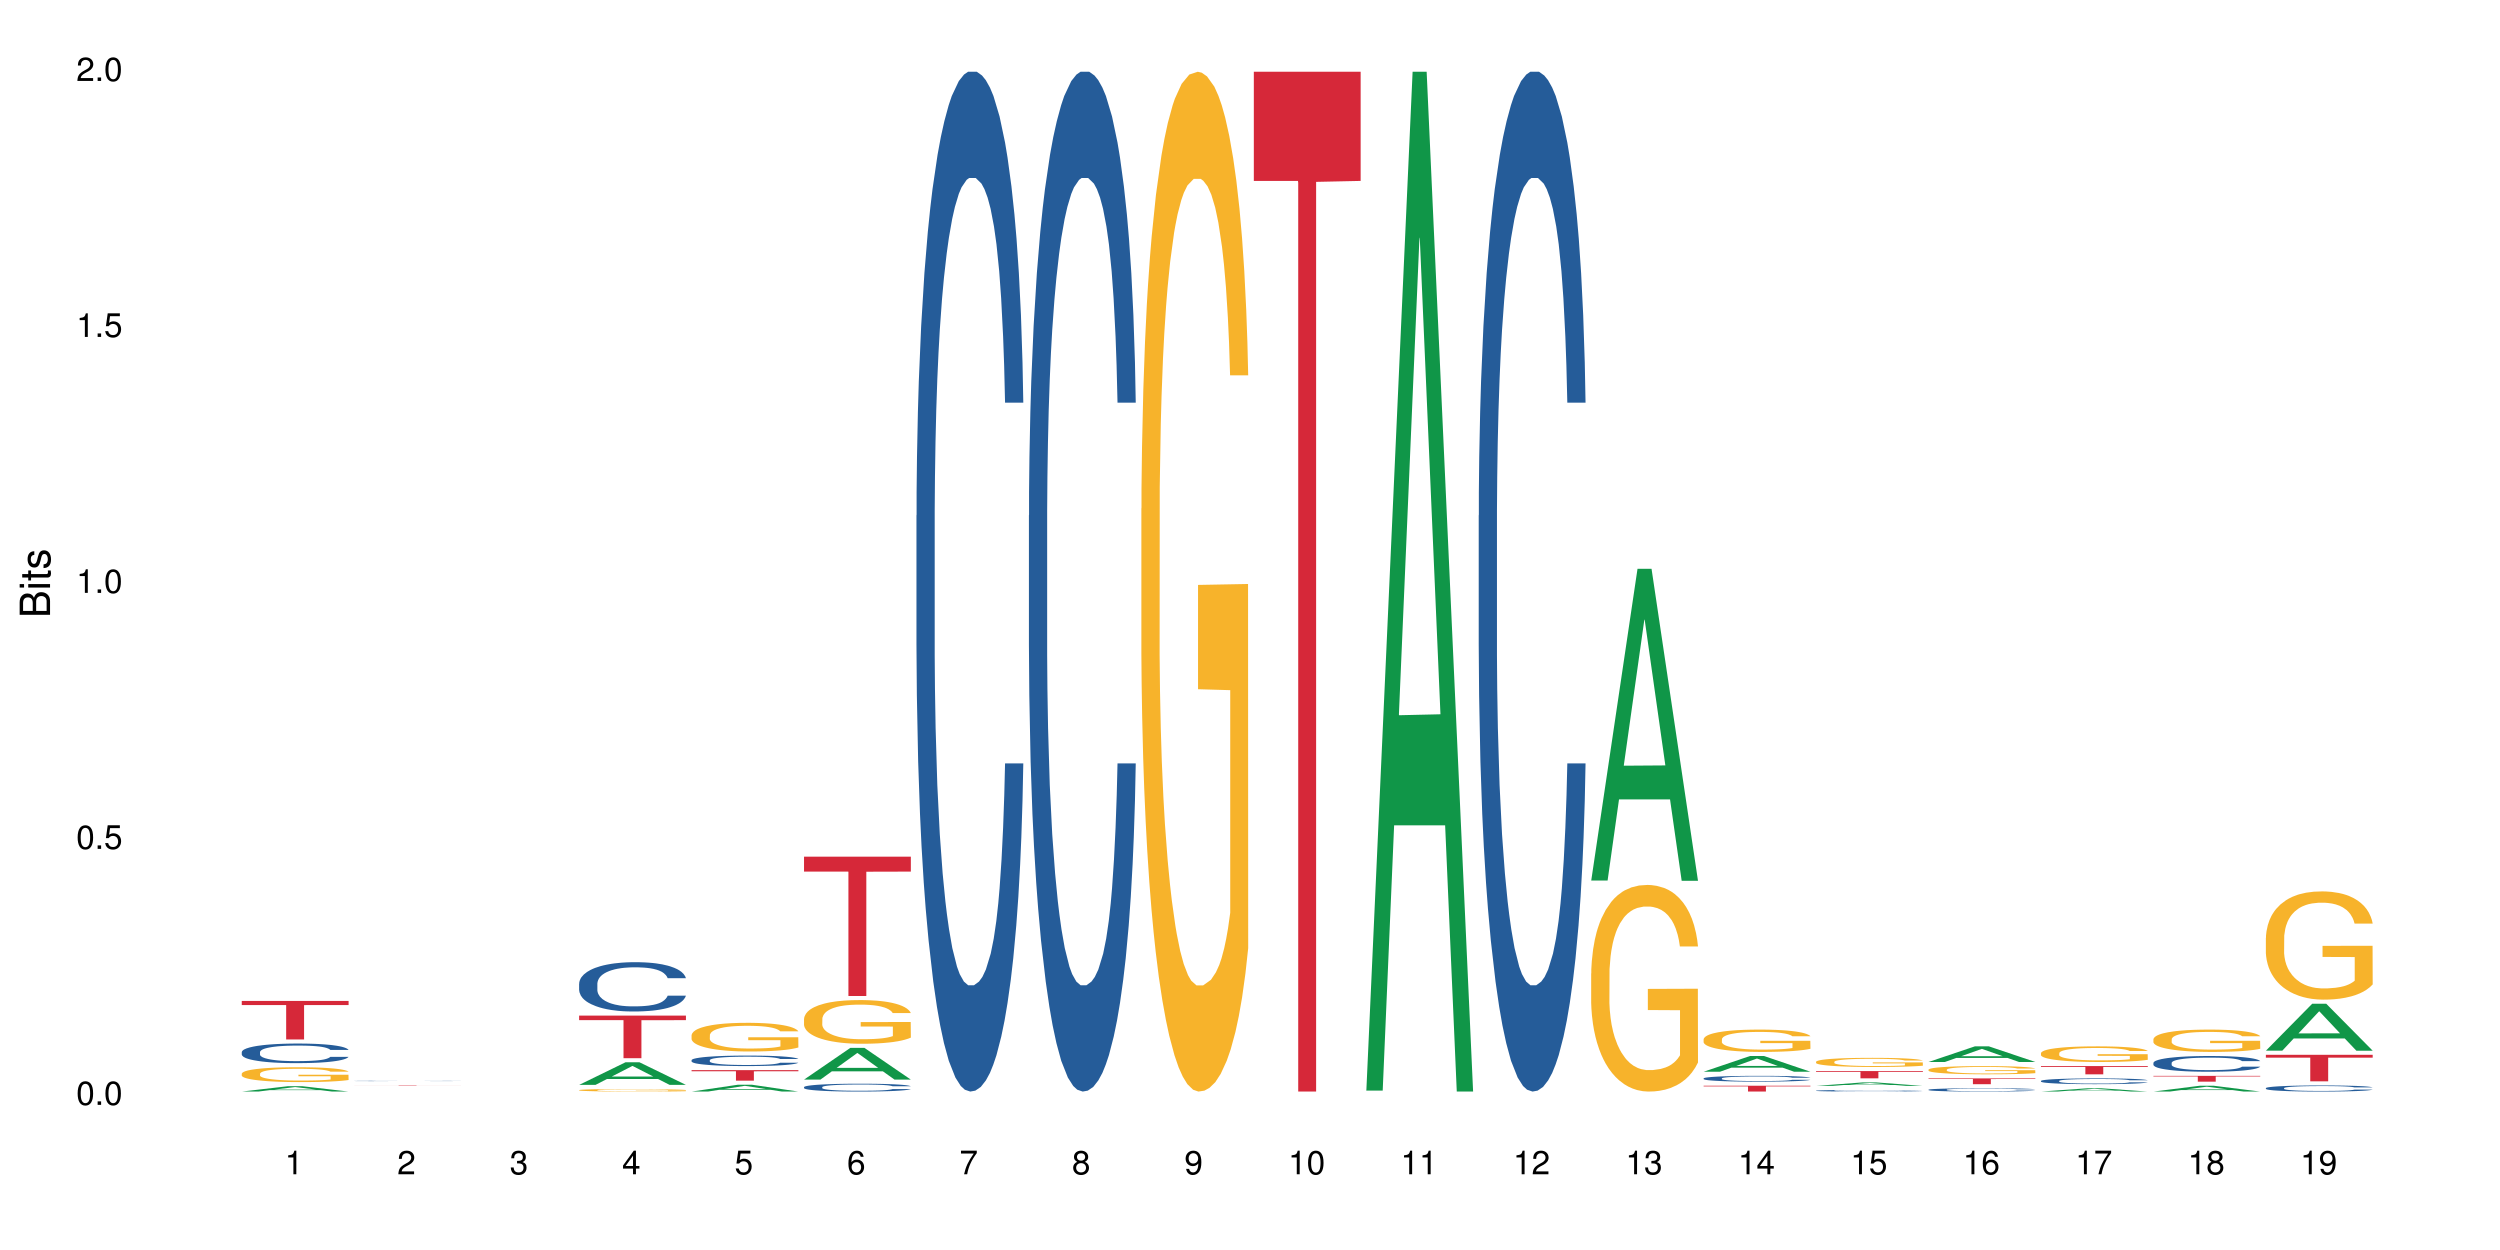 <?xml version="1.0" encoding="UTF-8"?>
<svg xmlns="http://www.w3.org/2000/svg" xmlns:xlink="http://www.w3.org/1999/xlink" width="720pt" height="360pt" viewBox="0 0 720 360" version="1.1">
<defs>
<g>
<symbol overflow="visible" id="glyph0-0">
<path style="stroke:none;" d=""/>
</symbol>
<symbol overflow="visible" id="glyph0-1">
<path style="stroke:none;" d="M 2.641 -6.797 C 2 -6.797 1.422 -6.531 1.078 -6.047 C 0.641 -5.453 0.406 -4.547 0.406 -3.297 C 0.406 -1 1.188 0.219 2.641 0.219 C 4.078 0.219 4.859 -1 4.859 -3.234 C 4.859 -4.562 4.656 -5.438 4.203 -6.047 C 3.844 -6.531 3.281 -6.797 2.641 -6.797 Z M 2.641 -6.047 C 3.547 -6.047 4 -5.125 4 -3.312 C 4 -1.375 3.562 -0.484 2.625 -0.484 C 1.734 -0.484 1.281 -1.422 1.281 -3.281 C 1.281 -5.141 1.734 -6.047 2.641 -6.047 Z M 2.641 -6.047 "/>
</symbol>
<symbol overflow="visible" id="glyph0-2">
<path style="stroke:none;" d="M 1.828 -1 L 0.828 -1 L 0.828 0 L 1.828 0 Z M 1.828 -1 "/>
</symbol>
<symbol overflow="visible" id="glyph0-3">
<path style="stroke:none;" d="M 4.562 -6.797 L 1.062 -6.797 L 0.547 -3.094 L 1.328 -3.094 C 1.719 -3.562 2.047 -3.734 2.578 -3.734 C 3.484 -3.734 4.062 -3.109 4.062 -2.094 C 4.062 -1.125 3.484 -0.531 2.578 -0.531 C 1.828 -0.531 1.375 -0.906 1.188 -1.672 L 0.328 -1.672 C 0.453 -1.109 0.547 -0.844 0.75 -0.594 C 1.125 -0.078 1.828 0.219 2.594 0.219 C 3.969 0.219 4.922 -0.781 4.922 -2.219 C 4.922 -3.562 4.031 -4.484 2.719 -4.484 C 2.25 -4.484 1.859 -4.359 1.469 -4.062 L 1.734 -5.969 L 4.562 -5.969 Z M 4.562 -6.797 "/>
</symbol>
<symbol overflow="visible" id="glyph0-4">
<path style="stroke:none;" d="M 2.484 -4.844 L 2.484 0 L 3.328 0 L 3.328 -6.797 L 2.766 -6.797 C 2.469 -5.75 2.281 -5.609 0.984 -5.453 L 0.984 -4.844 Z M 2.484 -4.844 "/>
</symbol>
<symbol overflow="visible" id="glyph0-5">
<path style="stroke:none;" d="M 4.859 -0.828 L 1.281 -0.828 C 1.359 -1.391 1.672 -1.75 2.5 -2.234 L 3.469 -2.75 C 4.406 -3.266 4.906 -3.969 4.906 -4.812 C 4.906 -5.375 4.672 -5.906 4.266 -6.266 C 3.859 -6.625 3.375 -6.797 2.719 -6.797 C 1.859 -6.797 1.219 -6.5 0.844 -5.922 C 0.609 -5.562 0.5 -5.125 0.484 -4.438 L 1.328 -4.438 C 1.359 -4.906 1.406 -5.188 1.531 -5.406 C 1.75 -5.812 2.188 -6.062 2.703 -6.062 C 3.469 -6.062 4.031 -5.516 4.031 -4.781 C 4.031 -4.25 3.719 -3.797 3.125 -3.438 L 2.234 -2.938 C 0.812 -2.141 0.406 -1.5 0.328 0 L 4.859 0 Z M 4.859 -0.828 "/>
</symbol>
<symbol overflow="visible" id="glyph0-6">
<path style="stroke:none;" d="M 2.125 -3.125 L 2.578 -3.125 C 3.516 -3.125 3.984 -2.703 3.984 -1.891 C 3.984 -1.031 3.469 -0.531 2.578 -0.531 C 1.656 -0.531 1.203 -0.984 1.156 -1.969 L 0.312 -1.969 C 0.344 -1.422 0.438 -1.078 0.609 -0.766 C 0.953 -0.109 1.625 0.219 2.547 0.219 C 3.953 0.219 4.859 -0.609 4.859 -1.906 C 4.859 -2.766 4.516 -3.25 3.703 -3.516 C 4.344 -3.766 4.656 -4.25 4.656 -4.938 C 4.656 -6.109 3.875 -6.797 2.578 -6.797 C 1.203 -6.797 0.484 -6.047 0.453 -4.609 L 1.297 -4.609 C 1.312 -5.016 1.344 -5.25 1.453 -5.453 C 1.641 -5.828 2.062 -6.062 2.594 -6.062 C 3.344 -6.062 3.797 -5.625 3.797 -4.906 C 3.797 -4.422 3.609 -4.141 3.25 -3.984 C 3.016 -3.891 2.719 -3.844 2.125 -3.844 Z M 2.125 -3.125 "/>
</symbol>
<symbol overflow="visible" id="glyph0-7">
<path style="stroke:none;" d="M 3.141 -1.625 L 3.141 0 L 3.984 0 L 3.984 -1.625 L 4.984 -1.625 L 4.984 -2.391 L 3.984 -2.391 L 3.984 -6.797 L 3.359 -6.797 L 0.266 -2.516 L 0.266 -1.625 Z M 3.141 -2.391 L 1 -2.391 L 3.141 -5.359 Z M 3.141 -2.391 "/>
</symbol>
<symbol overflow="visible" id="glyph0-8">
<path style="stroke:none;" d="M 4.781 -5.031 C 4.609 -6.141 3.891 -6.797 2.844 -6.797 C 2.094 -6.797 1.422 -6.438 1.031 -5.828 C 0.609 -5.172 0.406 -4.344 0.406 -3.094 C 0.406 -1.953 0.578 -1.234 0.984 -0.625 C 1.359 -0.078 1.953 0.219 2.703 0.219 C 3.984 0.219 4.922 -0.734 4.922 -2.078 C 4.922 -3.344 4.062 -4.234 2.844 -4.234 C 2.172 -4.234 1.641 -3.969 1.281 -3.469 C 1.281 -5.125 1.828 -6.047 2.797 -6.047 C 3.391 -6.047 3.797 -5.672 3.938 -5.031 Z M 2.734 -3.484 C 3.547 -3.484 4.062 -2.922 4.062 -2 C 4.062 -1.156 3.484 -0.531 2.703 -0.531 C 1.922 -0.531 1.328 -1.188 1.328 -2.047 C 1.328 -2.891 1.906 -3.484 2.734 -3.484 Z M 2.734 -3.484 "/>
</symbol>
<symbol overflow="visible" id="glyph0-9">
<path style="stroke:none;" d="M 4.984 -6.797 L 0.438 -6.797 L 0.438 -5.969 L 4.109 -5.969 C 2.5 -3.656 1.828 -2.234 1.328 0 L 2.219 0 C 2.594 -2.172 3.453 -4.047 4.984 -6.094 Z M 4.984 -6.797 "/>
</symbol>
<symbol overflow="visible" id="glyph0-10">
<path style="stroke:none;" d="M 3.75 -3.578 C 4.453 -4 4.688 -4.344 4.688 -4.984 C 4.688 -6.047 3.844 -6.797 2.641 -6.797 C 1.438 -6.797 0.594 -6.047 0.594 -4.984 C 0.594 -4.359 0.828 -4.016 1.516 -3.578 C 0.734 -3.203 0.359 -2.641 0.359 -1.891 C 0.359 -0.641 1.297 0.219 2.641 0.219 C 3.984 0.219 4.922 -0.641 4.922 -1.875 C 4.922 -2.641 4.531 -3.203 3.75 -3.578 Z M 2.641 -6.047 C 3.359 -6.047 3.812 -5.625 3.812 -4.969 C 3.812 -4.344 3.344 -3.922 2.641 -3.922 C 1.922 -3.922 1.453 -4.344 1.453 -4.984 C 1.453 -5.625 1.922 -6.047 2.641 -6.047 Z M 2.641 -3.203 C 3.484 -3.203 4.062 -2.672 4.062 -1.875 C 4.062 -1.062 3.484 -0.531 2.625 -0.531 C 1.797 -0.531 1.219 -1.078 1.219 -1.875 C 1.219 -2.672 1.797 -3.203 2.641 -3.203 Z M 2.641 -3.203 "/>
</symbol>
<symbol overflow="visible" id="glyph0-11">
<path style="stroke:none;" d="M 0.516 -1.547 C 0.672 -0.438 1.406 0.219 2.438 0.219 C 3.188 0.219 3.859 -0.141 4.266 -0.75 C 4.688 -1.406 4.891 -2.25 4.891 -3.484 C 4.891 -4.625 4.703 -5.359 4.312 -5.953 C 3.938 -6.5 3.344 -6.797 2.594 -6.797 C 1.297 -6.797 0.359 -5.844 0.359 -4.516 C 0.359 -3.25 1.234 -2.344 2.453 -2.344 C 3.094 -2.344 3.562 -2.578 4.016 -3.109 C 4 -1.453 3.469 -0.531 2.5 -0.531 C 1.906 -0.531 1.484 -0.906 1.359 -1.547 Z M 2.578 -6.062 C 3.375 -6.062 3.969 -5.406 3.969 -4.531 C 3.969 -3.688 3.375 -3.094 2.547 -3.094 C 1.734 -3.094 1.234 -3.672 1.234 -4.578 C 1.234 -5.438 1.797 -6.062 2.578 -6.062 Z M 2.578 -6.062 "/>
</symbol>
<symbol overflow="visible" id="glyph1-0">
<path style="stroke:none;" d=""/>
</symbol>
<symbol overflow="visible" id="glyph1-1">
<path style="stroke:none;" d="M 0 -0.953 L 0 -4.891 C 0 -5.719 -0.234 -6.344 -0.734 -6.797 C -1.188 -7.234 -1.812 -7.469 -2.5 -7.469 C -3.547 -7.469 -4.188 -7 -4.625 -5.875 C -4.984 -6.672 -5.641 -7.094 -6.531 -7.094 C -7.156 -7.094 -7.734 -6.859 -8.141 -6.391 C -8.562 -5.938 -8.75 -5.344 -8.75 -4.5 L -8.75 -0.953 Z M -4.984 -2.062 L -7.766 -2.062 L -7.766 -4.219 C -7.766 -4.844 -7.688 -5.203 -7.453 -5.5 C -7.219 -5.812 -6.859 -5.969 -6.375 -5.969 C -5.906 -5.969 -5.531 -5.812 -5.297 -5.5 C -5.062 -5.203 -4.984 -4.844 -4.984 -4.219 Z M -0.984 -2.062 L -4 -2.062 L -4 -4.781 C -4 -5.328 -3.859 -5.688 -3.578 -5.953 C -3.297 -6.219 -2.922 -6.359 -2.484 -6.359 C -2.062 -6.359 -1.688 -6.219 -1.406 -5.953 C -1.109 -5.688 -0.984 -5.328 -0.984 -4.781 Z M -0.984 -2.062 "/>
</symbol>
<symbol overflow="visible" id="glyph1-2">
<path style="stroke:none;" d="M -6.281 -1.797 L -6.281 -0.797 L 0 -0.797 L 0 -1.797 Z M -8.75 -1.797 L -8.75 -0.797 L -7.484 -0.797 L -7.484 -1.797 Z M -8.75 -1.797 "/>
</symbol>
<symbol overflow="visible" id="glyph1-3">
<path style="stroke:none;" d="M -6.281 -3.047 L -6.281 -2.016 L -8.016 -2.016 L -8.016 -1.016 L -6.281 -1.016 L -6.281 -0.172 L -5.469 -0.172 L -5.469 -1.016 L -0.719 -1.016 C -0.078 -1.016 0.281 -1.453 0.281 -2.234 C 0.281 -2.469 0.25 -2.719 0.188 -3.047 L -0.641 -3.047 C -0.609 -2.922 -0.594 -2.766 -0.594 -2.562 C -0.594 -2.141 -0.719 -2.016 -1.156 -2.016 L -5.469 -2.016 L -5.469 -3.047 Z M -6.281 -3.047 "/>
</symbol>
<symbol overflow="visible" id="glyph1-4">
<path style="stroke:none;" d="M -4.531 -5.25 C -5.766 -5.25 -6.469 -4.422 -6.469 -2.969 C -6.469 -1.516 -5.719 -0.562 -4.547 -0.562 C -3.562 -0.562 -3.094 -1.062 -2.734 -2.562 L -2.516 -3.484 C -2.344 -4.188 -2.094 -4.469 -1.625 -4.469 C -1.047 -4.469 -0.641 -3.875 -0.641 -3 C -0.641 -2.453 -0.797 -2 -1.062 -1.75 C -1.25 -1.594 -1.422 -1.531 -1.875 -1.469 L -1.875 -0.406 C -0.422 -0.453 0.281 -1.266 0.281 -2.922 C 0.281 -4.5 -0.5 -5.516 -1.719 -5.516 C -2.656 -5.516 -3.172 -4.984 -3.469 -3.734 L -3.703 -2.766 C -3.891 -1.953 -4.156 -1.609 -4.594 -1.609 C -5.172 -1.609 -5.547 -2.125 -5.547 -2.938 C -5.547 -3.75 -5.203 -4.172 -4.531 -4.203 Z M -4.531 -5.25 "/>
</symbol>
</g>
</defs>
<g id="surface81074">
<rect x="0" y="0" width="720" height="360" style="fill:rgb(100%,100%,100%);fill-opacity:1;stroke:none;"/>
<path style=" stroke:none;fill-rule:nonzero;fill:rgb(6.275%,58.824%,28.235%);fill-opacity:1;" d="M 69.629 314.371 L 69.664 314.367 L 82.973 312.82 L 87.02 312.82 L 100.395 314.371 L 95.695 314.371 L 92.344 313.965 L 77.648 313.965 L 74.363 314.371 L 69.629 314.371 L 79.062 313.801 L 90.996 313.797 L 85.047 313.074 L 84.98 313.074 L 84.914 313.078 L 79.031 313.797 L 79.062 313.801 Z M 69.629 314.371 "/>
<path style=" stroke:none;fill-rule:nonzero;fill:rgb(14.51%,36.078%,60%);fill-opacity:1;" d="M 69.629 303 L 69.668 302.996 L 69.668 302.871 L 69.781 302.676 L 70.043 302.43 L 70.305 302.258 L 70.98 301.953 L 71.918 301.66 L 72.895 301.434 L 73.605 301.301 L 74.246 301.195 L 75.707 301.004 L 76.645 300.906 L 77.66 300.82 L 78.898 300.73 L 79.797 300.68 L 81.824 300.598 L 83.324 300.562 L 84.488 300.547 L 87 300.547 L 88.5 300.566 L 89.59 300.594 L 90.789 300.633 L 91.805 300.68 L 93.566 300.793 L 95.145 300.938 L 95.855 301.02 L 96.98 301.18 L 97.844 301.336 L 98.445 301.469 L 99.121 301.66 L 99.719 301.891 L 100.172 302.156 L 100.395 302.375 L 95.145 302.375 L 94.879 302.172 L 94.582 302.012 L 94.016 301.801 L 93.453 301.648 L 92.668 301.5 L 91.953 301.402 L 90.977 301.305 L 90.113 301.242 L 89.215 301.195 L 88.352 301.164 L 86.699 301.133 L 84.789 301.133 L 84.074 301.145 L 82.609 301.184 L 81.824 301.223 L 80.699 301.293 L 79.91 301.359 L 78.973 301.465 L 78.332 301.551 L 77.547 301.688 L 76.984 301.805 L 76.344 301.973 L 75.969 302.102 L 75.633 302.246 L 75.332 302.418 L 75.105 302.598 L 74.957 302.789 L 74.883 302.973 L 74.883 303.773 L 74.957 303.961 L 75.145 304.176 L 75.633 304.492 L 76.344 304.762 L 77.172 304.98 L 77.957 305.137 L 78.41 305.207 L 79.008 305.289 L 79.949 305.395 L 81.297 305.496 L 82.086 305.535 L 83.285 305.578 L 84.523 305.598 L 86.176 305.598 L 87.641 305.578 L 88.613 305.551 L 89.629 305.512 L 91.016 305.422 L 91.879 305.34 L 92.629 305.242 L 93.191 305.145 L 93.566 305.062 L 94.129 304.902 L 94.582 304.727 L 94.918 304.547 L 95.145 304.371 L 100.395 304.371 L 100.172 304.578 L 99.832 304.777 L 99.496 304.93 L 98.969 305.109 L 98.371 305.27 L 97.508 305.449 L 96.793 305.566 L 95.855 305.695 L 94.992 305.793 L 94.055 305.883 L 92.668 305.984 L 91.766 306.039 L 90.789 306.082 L 89.629 306.125 L 88.164 306.16 L 86.59 306.18 L 85.125 306.188 L 83.551 306.176 L 82.387 306.156 L 80.848 306.109 L 78.934 306.016 L 77.547 305.918 L 76.457 305.82 L 75.52 305.719 L 74.469 305.578 L 73.117 305.352 L 72.293 305.176 L 71.73 305.031 L 71.094 304.832 L 70.641 304.648 L 70.117 304.363 L 69.742 303.996 L 69.629 303.711 Z M 69.629 303 "/>
<path style=" stroke:none;fill-rule:nonzero;fill:rgb(96.863%,70.196%,16.863%);fill-opacity:1;" d="M 69.629 309.199 L 69.668 309.195 L 69.668 309.117 L 69.816 308.941 L 70.191 308.699 L 70.68 308.5 L 71.207 308.344 L 71.543 308.262 L 72.105 308.145 L 72.594 308.059 L 73.832 307.883 L 75.406 307.719 L 76.27 307.648 L 77.246 307.582 L 78.633 307.508 L 79.273 307.48 L 81.223 307.418 L 83.438 307.379 L 85.875 307.367 L 87 307.371 L 88.539 307.387 L 90.641 307.43 L 91.84 307.469 L 92.777 307.508 L 93.754 307.559 L 94.957 307.637 L 96.082 307.73 L 96.98 307.824 L 97.883 307.941 L 98.633 308.066 L 99.27 308.203 L 99.832 308.367 L 100.172 308.504 L 100.395 308.641 L 95.18 308.641 L 94.879 308.504 L 94.543 308.398 L 93.98 308.27 L 93.418 308.176 L 92.855 308.102 L 91.805 308 L 90.902 307.938 L 89.777 307.883 L 88.691 307.848 L 87.453 307.824 L 86.699 307.816 L 84.711 307.816 L 82.91 307.844 L 81.859 307.875 L 81.109 307.906 L 80.059 307.965 L 79.422 308.012 L 79.047 308.043 L 77.922 308.164 L 77.172 308.273 L 76.758 308.348 L 76.234 308.465 L 75.859 308.57 L 75.445 308.727 L 75.219 308.844 L 74.918 309.109 L 74.883 309.812 L 74.996 309.961 L 75.219 310.121 L 75.52 310.262 L 75.969 310.41 L 76.422 310.523 L 77.207 310.676 L 77.883 310.777 L 78.41 310.844 L 79.422 310.949 L 79.836 310.984 L 80.809 311.055 L 81.824 311.109 L 83.062 311.156 L 84 311.18 L 85.5 311.199 L 87.414 311.199 L 89.664 311.176 L 91.09 311.145 L 92.066 311.113 L 92.703 311.086 L 93.492 311.043 L 94.055 311.004 L 94.582 310.961 L 95.219 310.895 L 95.219 309.961 L 85.949 309.957 L 85.949 309.52 L 100.359 309.516 L 100.395 311.043 L 99.609 311.148 L 98.633 311.25 L 97.695 311.328 L 96.719 311.395 L 95.332 311.469 L 94.203 311.516 L 92.48 311.57 L 90.902 311.605 L 89.254 311.629 L 87.789 311.641 L 86.062 311.645 L 84.523 311.637 L 82.875 311.613 L 81.562 311.582 L 80.359 311.543 L 79.16 311.492 L 77.66 311.41 L 76.684 311.344 L 75.672 311.262 L 74.656 311.164 L 73.758 311.059 L 73.156 310.977 L 72.555 310.883 L 71.918 310.766 L 71.316 310.633 L 70.867 310.512 L 70.453 310.375 L 70.156 310.246 L 69.855 310.07 L 69.703 309.93 L 69.629 309.809 Z M 69.629 309.199 "/>
<path style=" stroke:none;fill-rule:nonzero;fill:rgb(83.922%,15.686%,22.353%);fill-opacity:1;" d="M 69.629 288.27 L 100.395 288.27 L 100.395 289.457 L 87.574 289.469 L 87.574 299.367 L 82.414 299.367 L 82.414 289.48 L 82.34 289.457 L 69.629 289.457 Z M 69.629 288.27 "/>
<path style=" stroke:none;fill-rule:nonzero;fill:rgb(14.51%,36.078%,60%);fill-opacity:1;" d="M 102.016 311.312 L 102.051 311.312 L 102.051 311.309 L 102.164 311.309 L 102.426 311.301 L 102.691 311.301 L 103.367 311.293 L 104.305 311.289 L 105.277 311.285 L 105.992 311.281 L 106.629 311.277 L 108.094 311.277 L 109.031 311.273 L 110.043 311.273 L 111.281 311.27 L 114.207 311.27 L 115.711 311.266 L 120.887 311.266 L 121.977 311.27 L 124.188 311.27 L 125.953 311.273 L 127.527 311.273 L 128.242 311.277 L 129.367 311.277 L 130.23 311.281 L 130.832 311.285 L 131.504 311.289 L 132.105 311.293 L 132.555 311.297 L 132.781 311.301 L 127.527 311.301 L 127.266 311.297 L 126.965 311.293 L 126.402 311.289 L 125.84 311.289 L 125.051 311.285 L 124.34 311.281 L 122.5 311.281 L 121.602 311.277 L 114.996 311.277 L 114.207 311.281 L 112.297 311.281 L 111.359 311.285 L 110.719 311.285 L 109.934 311.289 L 109.367 311.289 L 108.73 311.293 L 108.355 311.297 L 108.02 311.301 L 107.719 311.301 L 107.492 311.305 L 107.344 311.309 L 107.27 311.312 L 107.27 311.328 L 107.344 311.332 L 107.531 311.336 L 108.02 311.34 L 108.73 311.348 L 109.555 311.352 L 110.344 311.352 L 110.793 311.355 L 111.395 311.355 L 112.332 311.359 L 115.672 311.359 L 116.91 311.363 L 118.562 311.363 L 120.023 311.359 L 123.402 311.359 L 124.266 311.355 L 125.016 311.355 L 125.578 311.352 L 125.953 311.352 L 126.516 311.348 L 126.965 311.344 L 127.305 311.344 L 127.527 311.34 L 132.781 311.34 L 132.555 311.344 L 132.219 311.348 L 131.879 311.348 L 131.355 311.352 L 130.754 311.355 L 129.891 311.359 L 129.18 311.359 L 128.242 311.363 L 127.379 311.363 L 126.441 311.367 L 125.051 311.367 L 124.152 311.371 L 111.32 311.371 L 109.934 311.367 L 108.844 311.367 L 107.906 311.363 L 106.855 311.359 L 105.504 311.355 L 104.68 311.355 L 104.117 311.352 L 103.477 311.348 L 103.027 311.344 L 102.504 311.34 L 102.129 311.332 L 102.016 311.328 Z M 102.016 311.312 "/>
<path style=" stroke:none;fill-rule:nonzero;fill:rgb(83.922%,15.686%,22.353%);fill-opacity:1;" d="M 102.016 312.551 L 132.781 312.551 L 132.781 312.562 L 119.957 312.562 L 119.957 312.656 L 114.801 312.656 L 114.801 312.562 L 102.016 312.562 Z M 102.016 312.551 "/>
<path style=" stroke:none;fill-rule:nonzero;fill:rgb(6.275%,58.824%,28.235%);fill-opacity:1;" d="M 166.785 312.441 L 166.82 312.438 L 180.133 305.941 L 184.176 305.941 L 197.551 312.449 L 192.852 312.449 L 189.5 310.75 L 174.805 310.75 L 171.52 312.441 L 166.785 312.441 L 176.219 310.047 L 188.152 310.043 L 182.203 307.004 L 182.137 307 L 182.07 307.02 L 176.188 310.043 L 176.219 310.047 Z M 166.785 312.441 "/>
<path style=" stroke:none;fill-rule:nonzero;fill:rgb(14.51%,36.078%,60%);fill-opacity:1;" d="M 166.785 283.293 L 166.824 283.281 L 166.824 282.969 L 166.938 282.477 L 167.199 281.855 L 167.461 281.426 L 168.137 280.66 L 169.074 279.922 L 170.051 279.352 L 170.762 279.016 L 171.402 278.754 L 172.863 278.273 L 173.801 278.027 L 174.816 277.809 L 176.055 277.586 L 176.953 277.457 L 178.98 277.25 L 180.48 277.16 L 181.645 277.121 L 184.156 277.121 L 185.66 277.172 L 186.746 277.238 L 187.949 277.34 L 188.961 277.457 L 190.723 277.742 L 192.301 278.105 L 193.012 278.312 L 194.137 278.715 L 195 279.105 L 195.602 279.441 L 196.277 279.922 L 196.879 280.504 L 197.328 281.168 L 197.551 281.727 L 192.301 281.727 L 192.039 281.207 L 191.738 280.805 L 191.176 280.273 L 190.613 279.895 L 189.824 279.52 L 189.109 279.273 L 188.137 279.027 L 187.273 278.871 L 186.371 278.754 L 185.508 278.676 L 183.859 278.598 L 181.945 278.598 L 181.23 278.625 L 179.77 278.727 L 178.98 278.82 L 177.855 279 L 177.066 279.168 L 176.129 279.43 L 175.492 279.648 L 174.703 279.988 L 174.141 280.285 L 173.504 280.715 L 173.129 281.039 L 172.789 281.402 L 172.488 281.828 L 172.266 282.281 L 172.113 282.762 L 172.039 283.23 L 172.039 285.242 L 172.113 285.707 L 172.301 286.254 L 172.789 287.043 L 173.504 287.73 L 174.328 288.277 L 175.117 288.664 L 175.566 288.848 L 176.168 289.055 L 177.105 289.312 L 178.453 289.574 L 179.242 289.676 L 180.445 289.781 L 181.684 289.832 L 183.332 289.832 L 184.797 289.781 L 185.77 289.715 L 186.785 289.613 L 188.172 289.391 L 189.035 289.184 L 189.785 288.938 L 190.348 288.691 L 190.723 288.484 L 191.285 288.082 L 191.738 287.641 L 192.074 287.188 L 192.301 286.746 L 197.551 286.746 L 197.328 287.266 L 196.988 287.77 L 196.652 288.148 L 196.125 288.602 L 195.527 289.004 L 194.664 289.457 L 193.949 289.754 L 193.012 290.078 L 192.148 290.328 L 191.211 290.547 L 189.824 290.805 L 188.922 290.938 L 187.949 291.055 L 186.785 291.156 L 185.32 291.246 L 183.746 291.301 L 182.281 291.312 L 180.707 291.285 L 179.543 291.234 L 178.004 291.117 L 176.09 290.883 L 174.703 290.637 L 173.613 290.391 L 172.676 290.133 L 171.625 289.781 L 170.277 289.211 L 169.449 288.77 L 168.887 288.406 L 168.25 287.898 L 167.801 287.445 L 167.273 286.719 L 166.898 285.797 L 166.785 285.086 Z M 166.785 283.293 "/>
<path style=" stroke:none;fill-rule:nonzero;fill:rgb(96.863%,70.196%,16.863%);fill-opacity:1;" d="M 166.785 313.945 L 166.824 313.945 L 166.824 313.934 L 166.973 313.902 L 167.348 313.859 L 167.836 313.824 L 168.363 313.797 L 168.699 313.785 L 169.262 313.762 L 169.75 313.75 L 170.988 313.719 L 172.562 313.691 L 173.426 313.676 L 174.402 313.664 L 175.793 313.652 L 176.43 313.648 L 178.379 313.637 L 180.594 313.629 L 184.156 313.629 L 185.695 313.633 L 187.797 313.641 L 188.996 313.645 L 189.938 313.652 L 190.91 313.66 L 192.113 313.676 L 193.238 313.691 L 194.137 313.707 L 195.039 313.727 L 195.789 313.75 L 196.426 313.773 L 196.988 313.801 L 197.328 313.824 L 197.551 313.848 L 192.336 313.848 L 192.039 313.824 L 191.699 313.809 L 191.137 313.785 L 190.574 313.77 L 190.012 313.758 L 188.961 313.738 L 188.059 313.727 L 186.934 313.719 L 185.848 313.711 L 184.609 313.707 L 181.871 313.707 L 180.066 313.711 L 179.02 313.715 L 178.266 313.723 L 177.215 313.73 L 176.578 313.742 L 176.203 313.746 L 175.078 313.766 L 174.328 313.785 L 173.914 313.797 L 173.391 313.82 L 173.016 313.836 L 172.602 313.863 L 172.375 313.887 L 172.078 313.93 L 172.039 314.055 L 172.152 314.078 L 172.375 314.105 L 172.676 314.129 L 173.129 314.156 L 173.578 314.176 L 174.367 314.203 L 175.039 314.219 L 175.566 314.23 L 176.578 314.25 L 176.992 314.258 L 177.969 314.27 L 178.98 314.277 L 180.219 314.285 L 181.156 314.289 L 182.656 314.293 L 184.57 314.293 L 186.82 314.289 L 188.246 314.285 L 189.223 314.277 L 189.859 314.273 L 190.648 314.266 L 191.211 314.258 L 191.738 314.254 L 192.375 314.242 L 192.375 314.078 L 183.105 314.078 L 183.105 314.004 L 197.516 314 L 197.551 314.266 L 196.766 314.285 L 195.789 314.301 L 194.852 314.316 L 193.875 314.328 L 192.488 314.34 L 191.363 314.348 L 189.637 314.359 L 188.059 314.363 L 186.41 314.367 L 184.945 314.371 L 181.684 314.371 L 180.031 314.367 L 178.719 314.359 L 177.516 314.352 L 176.316 314.344 L 174.816 314.328 L 173.84 314.32 L 172.828 314.305 L 171.812 314.289 L 170.914 314.27 L 169.711 314.238 L 169.074 314.219 L 168.477 314.195 L 168.023 314.176 L 167.613 314.152 L 167.312 314.129 L 167.012 314.098 L 166.859 314.074 L 166.785 314.051 Z M 166.785 313.945 "/>
<path style=" stroke:none;fill-rule:nonzero;fill:rgb(83.922%,15.686%,22.353%);fill-opacity:1;" d="M 166.785 292.492 L 197.551 292.492 L 197.551 293.805 L 184.73 293.816 L 184.73 304.762 L 179.57 304.762 L 179.57 293.828 L 179.496 293.805 L 166.785 293.805 Z M 166.785 292.492 "/>
<path style=" stroke:none;fill-rule:nonzero;fill:rgb(6.275%,58.824%,28.235%);fill-opacity:1;" d="M 199.172 314.367 L 199.203 314.367 L 212.516 312.402 L 216.559 312.402 L 229.938 314.371 L 225.238 314.371 L 221.887 313.855 L 207.191 313.855 L 203.906 314.367 L 199.172 314.367 L 208.605 313.645 L 220.539 313.645 L 214.59 312.727 L 214.523 312.723 L 214.457 312.727 L 208.574 313.645 L 208.605 313.645 Z M 199.172 314.367 "/>
<path style=" stroke:none;fill-rule:nonzero;fill:rgb(14.51%,36.078%,60%);fill-opacity:1;" d="M 199.172 305.324 L 199.211 305.32 L 199.211 305.254 L 199.32 305.152 L 199.586 305.02 L 199.848 304.926 L 200.523 304.766 L 201.461 304.609 L 202.438 304.484 L 203.148 304.414 L 203.785 304.359 L 205.25 304.258 L 206.188 304.203 L 207.199 304.156 L 208.438 304.109 L 209.34 304.082 L 211.367 304.039 L 212.867 304.02 L 214.031 304.012 L 216.543 304.012 L 218.043 304.023 L 219.133 304.035 L 220.332 304.059 L 221.348 304.082 L 223.109 304.145 L 224.684 304.223 L 225.398 304.266 L 226.523 304.352 L 227.387 304.434 L 227.988 304.504 L 228.664 304.609 L 229.262 304.73 L 229.715 304.871 L 229.938 304.992 L 224.684 304.992 L 224.422 304.879 L 224.121 304.797 L 223.559 304.684 L 222.996 304.602 L 222.211 304.523 L 221.496 304.469 L 220.52 304.418 L 219.656 304.383 L 218.758 304.359 L 217.895 304.344 L 216.242 304.328 L 214.328 304.328 L 213.617 304.332 L 212.152 304.355 L 211.367 304.375 L 210.242 304.41 L 209.453 304.449 L 208.516 304.504 L 207.875 304.551 L 207.09 304.621 L 206.527 304.684 L 205.887 304.777 L 205.512 304.844 L 205.176 304.922 L 204.875 305.012 L 204.648 305.109 L 204.5 305.211 L 204.426 305.309 L 204.426 305.738 L 204.5 305.836 L 204.688 305.953 L 205.176 306.121 L 205.887 306.266 L 206.715 306.383 L 207.5 306.465 L 207.953 306.504 L 208.551 306.547 L 209.488 306.605 L 210.84 306.66 L 211.629 306.68 L 212.828 306.703 L 214.066 306.715 L 215.719 306.715 L 217.18 306.703 L 218.156 306.688 L 219.172 306.668 L 220.559 306.621 L 221.422 306.574 L 222.172 306.523 L 222.734 306.473 L 223.109 306.426 L 223.672 306.34 L 224.121 306.246 L 224.461 306.152 L 224.684 306.059 L 229.938 306.059 L 229.715 306.168 L 229.375 306.277 L 229.039 306.355 L 228.512 306.453 L 227.914 306.539 L 227.051 306.633 L 226.336 306.699 L 225.398 306.766 L 224.535 306.82 L 223.598 306.867 L 222.211 306.922 L 221.309 306.949 L 220.332 306.973 L 219.172 306.996 L 217.707 307.016 L 216.133 307.023 L 214.668 307.027 L 213.09 307.023 L 211.93 307.012 L 210.391 306.988 L 208.477 306.938 L 207.09 306.883 L 206 306.832 L 205.062 306.777 L 204.012 306.703 L 202.66 306.582 L 201.836 306.488 L 201.273 306.41 L 200.637 306.305 L 200.184 306.207 L 199.66 306.051 L 199.285 305.855 L 199.172 305.703 Z M 199.172 305.324 "/>
<path style=" stroke:none;fill-rule:nonzero;fill:rgb(96.863%,70.196%,16.863%);fill-opacity:1;" d="M 199.172 298.109 L 199.211 298.102 L 199.211 297.953 L 199.359 297.613 L 199.734 297.145 L 200.223 296.758 L 200.746 296.457 L 201.086 296.301 L 201.648 296.074 L 202.137 295.906 L 203.375 295.566 L 204.949 295.25 L 205.812 295.113 L 206.789 294.988 L 208.176 294.844 L 208.816 294.789 L 210.766 294.668 L 212.98 294.594 L 215.418 294.57 L 216.543 294.578 L 218.082 294.609 L 220.184 294.691 L 221.383 294.77 L 222.32 294.844 L 223.297 294.941 L 224.496 295.094 L 225.625 295.273 L 226.523 295.453 L 227.426 295.68 L 228.176 295.922 L 228.812 296.188 L 229.375 296.504 L 229.715 296.766 L 229.938 297.031 L 224.723 297.031 L 224.422 296.766 L 224.086 296.562 L 223.523 296.312 L 222.961 296.133 L 222.398 295.988 L 221.348 295.793 L 220.445 295.672 L 219.32 295.566 L 218.23 295.5 L 216.992 295.453 L 216.242 295.438 L 214.254 295.438 L 212.453 295.492 L 211.402 295.551 L 210.652 295.613 L 209.602 295.727 L 208.965 295.816 L 208.59 295.875 L 207.465 296.109 L 206.715 296.32 L 206.301 296.465 L 205.773 296.691 L 205.398 296.895 L 204.988 297.195 L 204.762 297.422 L 204.461 297.938 L 204.426 299.293 L 204.539 299.582 L 204.762 299.891 L 205.062 300.16 L 205.512 300.449 L 205.965 300.668 L 206.75 300.961 L 207.426 301.156 L 207.953 301.285 L 208.965 301.488 L 209.379 301.559 L 210.352 301.691 L 211.367 301.801 L 212.605 301.891 L 213.543 301.934 L 215.043 301.973 L 216.957 301.973 L 219.207 301.926 L 220.633 301.867 L 221.609 301.805 L 222.246 301.754 L 223.035 301.672 L 223.598 301.594 L 224.121 301.512 L 224.762 301.383 L 224.762 299.582 L 215.492 299.574 L 215.492 298.727 L 229.902 298.723 L 229.938 301.672 L 229.148 301.875 L 228.176 302.07 L 227.238 302.223 L 226.262 302.348 L 224.871 302.492 L 223.746 302.582 L 222.023 302.688 L 220.445 302.758 L 218.793 302.801 L 217.332 302.824 L 215.605 302.832 L 214.066 302.816 L 212.418 302.773 L 211.102 302.711 L 209.902 302.637 L 208.703 302.539 L 207.199 302.379 L 206.227 302.25 L 205.211 302.094 L 204.199 301.906 L 203.301 301.699 L 202.699 301.543 L 202.098 301.359 L 201.461 301.137 L 200.859 300.879 L 200.41 300.645 L 199.996 300.379 L 199.695 300.133 L 199.398 299.793 L 199.246 299.52 L 199.172 299.285 Z M 199.172 298.109 "/>
<path style=" stroke:none;fill-rule:nonzero;fill:rgb(83.922%,15.686%,22.353%);fill-opacity:1;" d="M 199.172 308.207 L 229.938 308.207 L 229.938 308.531 L 217.117 308.535 L 217.117 311.223 L 211.957 311.223 L 211.957 308.535 L 211.883 308.531 L 199.172 308.531 Z M 199.172 308.207 "/>
<path style=" stroke:none;fill-rule:nonzero;fill:rgb(6.275%,58.824%,28.235%);fill-opacity:1;" d="M 231.559 310.922 L 231.59 310.914 L 244.902 301.785 L 248.945 301.785 L 262.324 310.93 L 257.625 310.93 L 254.27 308.543 L 239.578 308.543 L 236.289 310.922 L 231.559 310.922 L 240.992 307.555 L 252.922 307.547 L 246.973 303.277 L 246.906 303.27 L 246.844 303.297 L 240.957 307.547 L 240.992 307.555 Z M 231.559 310.922 "/>
<path style=" stroke:none;fill-rule:nonzero;fill:rgb(14.51%,36.078%,60%);fill-opacity:1;" d="M 231.559 313.094 L 231.594 313.09 L 231.594 313.043 L 231.707 312.961 L 231.969 312.863 L 232.234 312.797 L 232.91 312.672 L 233.848 312.555 L 234.82 312.465 L 235.535 312.41 L 236.172 312.371 L 237.637 312.293 L 238.574 312.254 L 239.586 312.219 L 240.824 312.184 L 241.727 312.164 L 243.75 312.129 L 245.254 312.113 L 246.414 312.109 L 248.93 312.109 L 250.43 312.117 L 251.52 312.129 L 252.719 312.145 L 253.73 312.164 L 255.496 312.207 L 257.07 312.266 L 257.785 312.301 L 258.91 312.363 L 259.773 312.426 L 260.371 312.48 L 261.047 312.555 L 261.648 312.648 L 262.098 312.754 L 262.324 312.844 L 257.07 312.844 L 256.809 312.762 L 256.508 312.695 L 255.945 312.609 L 255.383 312.551 L 254.594 312.492 L 253.883 312.453 L 252.906 312.414 L 252.043 312.387 L 251.145 312.371 L 250.281 312.355 L 248.629 312.344 L 246.715 312.344 L 246.004 312.348 L 244.539 312.367 L 243.75 312.379 L 242.625 312.41 L 241.84 312.438 L 240.898 312.477 L 240.262 312.512 L 239.473 312.566 L 238.91 312.613 L 238.273 312.68 L 237.898 312.734 L 237.562 312.793 L 237.262 312.859 L 237.035 312.934 L 236.887 313.008 L 236.809 313.082 L 236.809 313.402 L 236.887 313.477 L 237.074 313.562 L 237.562 313.691 L 238.273 313.801 L 239.098 313.887 L 239.887 313.949 L 240.336 313.977 L 240.938 314.012 L 241.875 314.051 L 243.227 314.094 L 244.016 314.109 L 245.215 314.125 L 246.453 314.137 L 248.105 314.137 L 249.566 314.125 L 250.543 314.117 L 251.555 314.102 L 252.945 314.066 L 253.809 314.031 L 254.559 313.992 L 255.121 313.953 L 255.496 313.922 L 256.059 313.855 L 256.508 313.785 L 256.848 313.715 L 257.07 313.645 L 262.324 313.645 L 262.098 313.727 L 261.762 313.805 L 261.422 313.867 L 260.898 313.938 L 260.297 314.004 L 259.434 314.074 L 258.723 314.121 L 257.785 314.176 L 256.922 314.215 L 255.984 314.25 L 254.594 314.289 L 253.695 314.312 L 252.719 314.328 L 251.555 314.348 L 250.094 314.359 L 248.516 314.367 L 247.055 314.371 L 245.477 314.367 L 244.312 314.359 L 242.777 314.34 L 240.863 314.301 L 239.473 314.262 L 238.387 314.223 L 237.449 314.184 L 236.398 314.125 L 235.047 314.035 L 234.223 313.965 L 233.66 313.906 L 233.02 313.828 L 232.57 313.754 L 232.047 313.641 L 231.672 313.492 L 231.559 313.379 Z M 231.559 313.094 "/>
<path style=" stroke:none;fill-rule:nonzero;fill:rgb(96.863%,70.196%,16.863%);fill-opacity:1;" d="M 231.559 293.41 L 231.594 293.398 L 231.594 293.168 L 231.746 292.652 L 232.121 291.938 L 232.609 291.352 L 233.133 290.895 L 233.473 290.652 L 234.035 290.309 L 234.523 290.055 L 235.758 289.535 L 237.336 289.055 L 238.199 288.848 L 239.176 288.652 L 240.562 288.434 L 241.199 288.352 L 243.152 288.168 L 245.363 288.055 L 247.805 288.02 L 248.93 288.031 L 250.469 288.078 L 252.57 288.203 L 253.77 288.32 L 254.707 288.434 L 255.684 288.582 L 256.883 288.812 L 258.008 289.09 L 258.91 289.363 L 259.809 289.711 L 260.559 290.078 L 261.199 290.48 L 261.762 290.961 L 262.098 291.363 L 262.324 291.766 L 257.109 291.766 L 256.809 291.363 L 256.473 291.055 L 255.906 290.676 L 255.344 290.398 L 254.781 290.18 L 253.73 289.883 L 252.832 289.699 L 251.707 289.535 L 250.617 289.434 L 249.379 289.363 L 248.629 289.34 L 246.641 289.34 L 244.84 289.422 L 243.789 289.516 L 243.039 289.605 L 241.988 289.777 L 241.352 289.918 L 240.977 290.008 L 239.848 290.363 L 239.098 290.688 L 238.688 290.906 L 238.16 291.25 L 237.785 291.559 L 237.375 292.02 L 237.148 292.363 L 236.848 293.145 L 236.809 295.215 L 236.922 295.652 L 237.148 296.121 L 237.449 296.535 L 237.898 296.973 L 238.348 297.309 L 239.137 297.754 L 239.812 298.055 L 240.336 298.25 L 241.352 298.559 L 241.762 298.664 L 242.738 298.871 L 243.75 299.031 L 244.988 299.168 L 245.926 299.238 L 247.43 299.297 L 249.344 299.297 L 251.594 299.227 L 253.02 299.133 L 253.996 299.043 L 254.633 298.961 L 255.422 298.836 L 255.984 298.719 L 256.508 298.594 L 257.145 298.398 L 257.145 295.652 L 247.879 295.641 L 247.879 294.352 L 262.285 294.34 L 262.324 298.836 L 261.535 299.145 L 260.559 299.445 L 259.621 299.676 L 258.648 299.871 L 257.258 300.09 L 256.133 300.227 L 254.406 300.387 L 252.832 300.492 L 251.18 300.559 L 249.719 300.594 L 247.992 300.605 L 246.453 300.582 L 244.801 300.512 L 243.488 300.422 L 242.289 300.309 L 241.086 300.156 L 239.586 299.914 L 238.609 299.719 L 237.598 299.48 L 236.586 299.191 L 235.684 298.883 L 235.086 298.641 L 234.484 298.363 L 233.848 298.02 L 233.246 297.629 L 232.797 297.273 L 232.383 296.871 L 232.082 296.492 L 231.781 295.973 L 231.633 295.559 L 231.559 295.203 Z M 231.559 293.41 "/>
<path style=" stroke:none;fill-rule:nonzero;fill:rgb(83.922%,15.686%,22.353%);fill-opacity:1;" d="M 231.559 246.723 L 262.324 246.723 L 262.324 251.02 L 249.5 251.055 L 249.5 286.84 L 244.344 286.84 L 244.344 251.094 L 244.27 251.02 L 231.559 251.02 Z M 231.559 246.723 "/>
<path style=" stroke:none;fill-rule:nonzero;fill:rgb(14.51%,36.078%,60%);fill-opacity:1;" d="M 263.941 148.457 L 263.98 148.188 L 263.98 141.742 L 264.094 131.543 L 264.355 118.656 L 264.617 109.797 L 265.293 93.957 L 266.23 78.652 L 267.207 66.84 L 267.922 59.859 L 268.559 54.492 L 270.02 44.559 L 270.961 39.457 L 271.973 34.891 L 273.211 30.328 L 274.109 27.645 L 276.137 23.348 L 277.637 21.469 L 278.801 20.664 L 281.316 20.664 L 282.816 21.738 L 283.902 23.078 L 285.105 25.227 L 286.117 27.645 L 287.879 33.551 L 289.457 41.066 L 290.168 45.363 L 291.297 53.684 L 292.156 61.738 L 292.758 68.719 L 293.434 78.652 L 294.035 90.734 L 294.484 104.426 L 294.711 115.969 L 289.457 115.969 L 289.195 105.23 L 288.895 96.91 L 288.332 85.902 L 287.77 78.117 L 286.98 70.332 L 286.266 65.23 L 285.293 60.129 L 284.43 56.906 L 283.527 54.492 L 282.664 52.879 L 281.016 51.27 L 279.102 51.27 L 278.387 51.805 L 276.926 53.953 L 276.137 55.832 L 275.012 59.59 L 274.223 63.082 L 273.285 68.449 L 272.648 73.016 L 271.859 79.996 L 271.297 86.172 L 270.66 95.031 L 270.285 101.742 L 269.945 109.258 L 269.645 118.117 L 269.422 127.516 L 269.27 137.449 L 269.195 147.113 L 269.195 188.727 L 269.27 198.391 L 269.457 209.668 L 269.945 226.043 L 270.66 240.273 L 271.484 251.547 L 272.273 259.602 L 272.723 263.359 L 273.324 267.656 L 274.262 273.027 L 275.613 278.395 L 276.398 280.543 L 277.602 282.691 L 278.84 283.766 L 280.488 283.766 L 281.953 282.691 L 282.93 281.348 L 283.941 279.199 L 285.328 274.637 L 286.191 270.34 L 286.941 265.242 L 287.504 260.141 L 287.879 255.844 L 288.445 247.52 L 288.895 238.395 L 289.23 228.996 L 289.457 219.867 L 294.711 219.867 L 294.484 230.609 L 294.148 241.078 L 293.809 248.863 L 293.285 258.262 L 292.684 266.582 L 291.82 275.98 L 291.109 282.152 L 290.168 288.867 L 289.305 293.969 L 288.367 298.531 L 286.98 303.898 L 286.078 306.586 L 285.105 309 L 283.941 311.148 L 282.477 313.027 L 280.902 314.102 L 279.438 314.371 L 277.863 313.832 L 276.699 312.762 L 275.16 310.344 L 273.25 305.512 L 271.859 300.41 L 270.773 295.309 L 269.832 289.941 L 268.781 282.691 L 267.434 270.879 L 266.605 261.75 L 266.043 254.234 L 265.406 243.762 L 264.957 234.367 L 264.43 219.332 L 264.055 200.27 L 263.941 185.504 Z M 263.941 148.457 "/>
<path style=" stroke:none;fill-rule:nonzero;fill:rgb(14.51%,36.078%,60%);fill-opacity:1;" d="M 296.328 148.457 L 296.367 148.188 L 296.367 141.742 L 296.48 131.543 L 296.742 118.656 L 297.004 109.797 L 297.68 93.957 L 298.617 78.652 L 299.594 66.84 L 300.305 59.859 L 300.945 54.492 L 302.406 44.559 L 303.344 39.457 L 304.359 34.891 L 305.598 30.328 L 306.496 27.645 L 308.523 23.348 L 310.023 21.469 L 311.188 20.664 L 313.699 20.664 L 315.203 21.738 L 316.289 23.078 L 317.488 25.227 L 318.504 27.645 L 320.266 33.551 L 321.844 41.066 L 322.555 45.363 L 323.68 53.684 L 324.543 61.738 L 325.145 68.719 L 325.82 78.652 L 326.418 90.734 L 326.871 104.426 L 327.094 115.969 L 321.844 115.969 L 321.578 105.23 L 321.281 96.91 L 320.715 85.902 L 320.152 78.117 L 319.367 70.332 L 318.652 65.23 L 317.676 60.129 L 316.816 56.906 L 315.914 54.492 L 315.051 52.879 L 313.398 51.27 L 311.488 51.27 L 310.773 51.805 L 309.312 53.953 L 308.523 55.832 L 307.398 59.59 L 306.609 63.082 L 305.672 68.449 L 305.035 73.016 L 304.246 79.996 L 303.684 86.172 L 303.043 95.031 L 302.668 101.742 L 302.332 109.258 L 302.031 118.117 L 301.809 127.516 L 301.656 137.449 L 301.582 147.113 L 301.582 188.727 L 301.656 198.391 L 301.844 209.668 L 302.332 226.043 L 303.043 240.273 L 303.871 251.547 L 304.656 259.602 L 305.109 263.359 L 305.707 267.656 L 306.648 273.027 L 307.996 278.395 L 308.785 280.543 L 309.984 282.691 L 311.223 283.766 L 312.875 283.766 L 314.34 282.691 L 315.312 281.348 L 316.328 279.199 L 317.715 274.637 L 318.578 270.34 L 319.328 265.242 L 319.891 260.141 L 320.266 255.844 L 320.828 247.52 L 321.281 238.395 L 321.617 228.996 L 321.844 219.867 L 327.094 219.867 L 326.871 230.609 L 326.531 241.078 L 326.195 248.863 L 325.668 258.262 L 325.07 266.582 L 324.207 275.98 L 323.492 282.152 L 322.555 288.867 L 321.691 293.969 L 320.754 298.531 L 319.367 303.898 L 318.465 306.586 L 317.488 309 L 316.328 311.148 L 314.863 313.027 L 313.289 314.102 L 311.824 314.371 L 310.25 313.832 L 309.086 312.762 L 307.547 310.344 L 305.633 305.512 L 304.246 300.41 L 303.156 295.309 L 302.219 289.941 L 301.168 282.691 L 299.816 270.879 L 298.992 261.75 L 298.43 254.234 L 297.793 243.762 L 297.34 234.367 L 296.816 219.332 L 296.441 200.27 L 296.328 185.504 Z M 296.328 148.457 "/>
<path style=" stroke:none;fill-rule:nonzero;fill:rgb(96.863%,70.196%,16.863%);fill-opacity:1;" d="M 328.715 146.461 L 328.75 146.191 L 328.75 140.828 L 328.902 128.758 L 329.277 112.129 L 329.766 98.449 L 330.289 87.719 L 330.629 82.086 L 331.191 74.039 L 331.68 68.141 L 332.918 56.07 L 334.492 44.805 L 335.355 39.977 L 336.332 35.414 L 337.719 30.32 L 338.355 28.441 L 340.309 24.148 L 342.523 21.469 L 344.961 20.664 L 346.086 20.93 L 347.625 22.004 L 349.727 24.953 L 350.926 27.637 L 351.863 30.32 L 352.84 33.805 L 354.039 39.172 L 355.164 45.609 L 356.066 52.047 L 356.969 60.094 L 357.719 68.676 L 358.355 78.062 L 358.918 89.328 L 359.254 98.715 L 359.48 108.105 L 354.266 108.105 L 353.965 98.715 L 353.629 91.477 L 353.066 82.625 L 352.504 76.188 L 351.938 71.09 L 350.887 64.117 L 349.988 59.824 L 348.863 56.07 L 347.773 53.656 L 346.535 52.047 L 345.785 51.508 L 343.797 51.508 L 341.996 53.387 L 340.945 55.531 L 340.195 57.68 L 339.145 61.703 L 338.508 64.922 L 338.133 67.066 L 337.008 75.383 L 336.258 82.891 L 335.844 87.988 L 335.316 96.035 L 334.941 103.277 L 334.531 114.004 L 334.305 122.051 L 334.004 140.293 L 333.969 188.574 L 334.078 198.766 L 334.305 209.762 L 334.605 219.418 L 335.055 229.609 L 335.504 237.391 L 336.293 247.852 L 336.969 254.824 L 337.492 259.383 L 338.508 266.625 L 338.918 269.039 L 339.895 273.867 L 340.91 277.625 L 342.148 280.844 L 343.086 282.453 L 344.586 283.793 L 346.5 283.793 L 348.75 282.184 L 350.176 280.039 L 351.152 277.891 L 351.789 276.016 L 352.578 273.062 L 353.141 270.383 L 353.664 267.43 L 354.305 262.871 L 354.305 198.766 L 345.035 198.496 L 345.035 168.457 L 359.441 168.188 L 359.48 273.062 L 358.691 280.305 L 357.719 287.281 L 356.777 292.645 L 355.805 297.203 L 354.414 302.301 L 353.289 305.52 L 351.562 309.273 L 349.988 311.688 L 348.336 313.297 L 346.875 314.102 L 345.148 314.371 L 343.609 313.836 L 341.957 312.227 L 340.645 310.078 L 339.445 307.398 L 338.246 303.91 L 336.742 298.277 L 335.77 293.719 L 334.754 288.086 L 333.742 281.379 L 332.84 274.137 L 332.242 268.504 L 331.641 262.066 L 331.004 254.02 L 330.402 244.898 L 329.953 236.586 L 329.539 227.195 L 329.238 218.344 L 328.941 206.277 L 328.789 196.621 L 328.715 188.305 Z M 328.715 146.461 "/>
<path style=" stroke:none;fill-rule:nonzero;fill:rgb(83.922%,15.686%,22.353%);fill-opacity:1;" d="M 361.102 20.664 L 391.867 20.664 L 391.867 52.102 L 379.043 52.379 L 379.043 314.371 L 373.887 314.371 L 373.887 52.652 L 373.809 52.102 L 361.102 52.102 Z M 361.102 20.664 "/>
<path style=" stroke:none;fill-rule:nonzero;fill:rgb(6.275%,58.824%,28.235%);fill-opacity:1;" d="M 393.484 314.094 L 393.52 313.82 L 406.832 20.664 L 410.875 20.664 L 424.254 314.371 L 419.551 314.371 L 416.199 237.703 L 401.508 237.703 L 398.219 314.094 L 393.484 314.094 L 402.918 205.988 L 414.852 205.711 L 408.902 68.648 L 408.836 68.375 L 408.77 69.199 L 402.887 205.711 L 402.918 205.988 Z M 393.484 314.094 "/>
<path style=" stroke:none;fill-rule:nonzero;fill:rgb(14.51%,36.078%,60%);fill-opacity:1;" d="M 425.871 148.457 L 425.91 148.188 L 425.91 141.742 L 426.02 131.543 L 426.285 118.656 L 426.547 109.797 L 427.223 93.957 L 428.16 78.652 L 429.137 66.84 L 429.848 59.859 L 430.484 54.492 L 431.949 44.559 L 432.887 39.457 L 433.902 34.891 L 435.141 30.328 L 436.039 27.645 L 438.066 23.348 L 439.566 21.469 L 440.73 20.664 L 443.242 20.664 L 444.742 21.738 L 445.832 23.078 L 447.031 25.227 L 448.047 27.645 L 449.809 33.551 L 451.387 41.066 L 452.098 45.363 L 453.223 53.684 L 454.086 61.738 L 454.688 68.719 L 455.363 78.652 L 455.961 90.734 L 456.414 104.426 L 456.637 115.969 L 451.387 115.969 L 451.121 105.23 L 450.82 96.91 L 450.258 85.902 L 449.695 78.117 L 448.91 70.332 L 448.195 65.23 L 447.219 60.129 L 446.355 56.906 L 445.457 54.492 L 444.594 52.879 L 442.941 51.27 L 441.031 51.27 L 440.316 51.805 L 438.852 53.953 L 438.066 55.832 L 436.941 59.59 L 436.152 63.082 L 435.215 68.449 L 434.574 73.016 L 433.789 79.996 L 433.227 86.172 L 432.586 95.031 L 432.211 101.742 L 431.875 109.258 L 431.574 118.117 L 431.348 127.516 L 431.199 137.449 L 431.125 147.113 L 431.125 188.727 L 431.199 198.391 L 431.387 209.668 L 431.875 226.043 L 432.586 240.273 L 433.414 251.547 L 434.199 259.602 L 434.652 263.359 L 435.25 267.656 L 436.188 273.027 L 437.539 278.395 L 438.328 280.543 L 439.527 282.691 L 440.766 283.766 L 442.418 283.766 L 443.879 282.691 L 444.855 281.348 L 445.871 279.199 L 447.258 274.637 L 448.121 270.34 L 448.871 265.242 L 449.434 260.141 L 449.809 255.844 L 450.371 247.52 L 450.82 238.395 L 451.16 228.996 L 451.387 219.867 L 456.637 219.867 L 456.414 230.609 L 456.074 241.078 L 455.738 248.863 L 455.211 258.262 L 454.613 266.582 L 453.75 275.98 L 453.035 282.152 L 452.098 288.867 L 451.234 293.969 L 450.297 298.531 L 448.91 303.898 L 448.008 306.586 L 447.031 309 L 445.871 311.148 L 444.406 313.027 L 442.832 314.102 L 441.367 314.371 L 439.793 313.832 L 438.629 312.762 L 437.09 310.344 L 435.176 305.512 L 433.789 300.41 L 432.699 295.309 L 431.762 289.941 L 430.711 282.691 L 429.359 270.879 L 428.535 261.75 L 427.973 254.234 L 427.336 243.762 L 426.883 234.367 L 426.359 219.332 L 425.984 200.27 L 425.871 185.504 Z M 425.871 148.457 "/>
<path style=" stroke:none;fill-rule:nonzero;fill:rgb(6.275%,58.824%,28.235%);fill-opacity:1;" d="M 458.258 253.594 L 458.289 253.512 L 471.602 163.824 L 475.645 163.824 L 489.023 253.68 L 484.324 253.68 L 480.969 230.223 L 466.277 230.223 L 462.988 253.594 L 458.258 253.594 L 467.691 220.523 L 479.621 220.438 L 473.672 178.504 L 473.605 178.418 L 473.543 178.672 L 467.656 220.438 L 467.691 220.523 Z M 458.258 253.594 "/>
<path style=" stroke:none;fill-rule:nonzero;fill:rgb(96.863%,70.196%,16.863%);fill-opacity:1;" d="M 458.258 280.348 L 458.293 280.293 L 458.293 279.207 L 458.445 276.762 L 458.82 273.391 L 459.309 270.621 L 459.832 268.445 L 460.172 267.305 L 460.734 265.676 L 461.223 264.48 L 462.461 262.035 L 464.035 259.75 L 464.898 258.773 L 465.875 257.848 L 467.262 256.816 L 467.898 256.438 L 469.852 255.566 L 472.062 255.023 L 474.504 254.859 L 475.629 254.914 L 477.168 255.133 L 479.27 255.73 L 480.469 256.273 L 481.406 256.816 L 482.383 257.523 L 483.582 258.609 L 484.707 259.914 L 485.609 261.219 L 486.508 262.848 L 487.262 264.586 L 487.898 266.488 L 488.461 268.773 L 488.797 270.676 L 489.023 272.578 L 483.809 272.578 L 483.508 270.676 L 483.172 269.207 L 482.605 267.414 L 482.043 266.109 L 481.48 265.078 L 480.43 263.664 L 479.531 262.793 L 478.406 262.035 L 477.316 261.543 L 476.078 261.219 L 475.328 261.109 L 473.34 261.109 L 471.539 261.488 L 470.488 261.926 L 469.738 262.359 L 468.688 263.176 L 468.051 263.828 L 467.676 264.262 L 466.547 265.945 L 465.797 267.469 L 465.387 268.5 L 464.859 270.133 L 464.484 271.598 L 464.074 273.773 L 463.848 275.402 L 463.547 279.098 L 463.508 288.883 L 463.621 290.945 L 463.848 293.176 L 464.148 295.133 L 464.598 297.195 L 465.047 298.773 L 465.836 300.891 L 466.512 302.305 L 467.035 303.23 L 468.051 304.695 L 468.461 305.188 L 469.438 306.164 L 470.449 306.926 L 471.688 307.578 L 472.629 307.902 L 474.129 308.176 L 476.043 308.176 L 478.293 307.848 L 479.719 307.414 L 480.695 306.98 L 481.332 306.598 L 482.121 306 L 482.684 305.457 L 483.207 304.859 L 483.844 303.938 L 483.844 290.945 L 474.578 290.891 L 474.578 284.805 L 488.984 284.75 L 489.023 306 L 488.234 307.469 L 487.262 308.883 L 486.32 309.969 L 485.348 310.891 L 483.957 311.926 L 482.832 312.578 L 481.105 313.34 L 479.531 313.828 L 477.879 314.152 L 476.418 314.316 L 474.691 314.371 L 473.152 314.262 L 471.5 313.938 L 470.188 313.5 L 468.988 312.957 L 467.785 312.25 L 466.285 311.109 L 465.312 310.188 L 464.297 309.043 L 463.285 307.688 L 462.383 306.219 L 461.785 305.078 L 461.184 303.773 L 460.547 302.141 L 459.945 300.293 L 459.496 298.609 L 459.082 296.707 L 458.781 294.914 L 458.48 292.469 L 458.332 290.512 L 458.258 288.828 Z M 458.258 280.348 "/>
<path style=" stroke:none;fill-rule:nonzero;fill:rgb(6.275%,58.824%,28.235%);fill-opacity:1;" d="M 490.641 308.656 L 490.676 308.652 L 503.988 304.133 L 508.031 304.133 L 521.41 308.664 L 516.707 308.664 L 513.355 307.48 L 498.664 307.48 L 495.375 308.656 L 490.641 308.656 L 500.078 306.992 L 512.008 306.988 L 506.059 304.875 L 505.992 304.871 L 505.926 304.883 L 500.043 306.988 L 500.078 306.992 Z M 490.641 308.656 "/>
<path style=" stroke:none;fill-rule:nonzero;fill:rgb(14.51%,36.078%,60%);fill-opacity:1;" d="M 490.641 310.57 L 490.68 310.57 L 490.68 310.531 L 490.793 310.473 L 491.055 310.402 L 491.316 310.352 L 491.992 310.262 L 492.93 310.172 L 493.906 310.105 L 494.621 310.066 L 495.258 310.035 L 496.723 309.977 L 497.66 309.949 L 498.672 309.922 L 499.91 309.898 L 500.809 309.883 L 502.836 309.855 L 504.336 309.848 L 505.5 309.844 L 508.016 309.844 L 509.516 309.848 L 510.602 309.855 L 511.805 309.867 L 512.816 309.883 L 514.582 309.914 L 516.156 309.957 L 516.867 309.984 L 517.996 310.031 L 518.859 310.074 L 519.457 310.117 L 520.133 310.172 L 520.734 310.242 L 521.184 310.32 L 521.41 310.387 L 516.156 310.387 L 515.895 310.324 L 515.594 310.277 L 515.031 310.215 L 514.469 310.168 L 513.68 310.125 L 512.969 310.098 L 511.992 310.066 L 511.129 310.047 L 510.227 310.035 L 509.363 310.027 L 507.715 310.016 L 505.801 310.016 L 505.086 310.02 L 503.625 310.031 L 502.836 310.043 L 501.711 310.062 L 500.922 310.082 L 499.984 310.113 L 499.348 310.141 L 498.559 310.18 L 497.996 310.215 L 497.359 310.266 L 496.984 310.305 L 496.645 310.348 L 496.344 310.398 L 496.121 310.449 L 495.969 310.508 L 495.895 310.562 L 495.895 310.801 L 495.969 310.855 L 496.156 310.918 L 496.645 311.012 L 497.359 311.094 L 498.184 311.16 L 498.973 311.203 L 499.422 311.227 L 500.023 311.25 L 500.961 311.281 L 502.312 311.312 L 503.098 311.324 L 504.301 311.336 L 505.539 311.344 L 507.188 311.344 L 508.652 311.336 L 509.629 311.328 L 510.641 311.316 L 512.027 311.289 L 512.891 311.266 L 513.641 311.238 L 514.203 311.207 L 514.582 311.184 L 515.145 311.137 L 515.594 311.082 L 515.93 311.031 L 516.156 310.977 L 521.41 310.977 L 521.184 311.039 L 520.848 311.098 L 520.508 311.145 L 519.984 311.195 L 519.383 311.242 L 518.52 311.297 L 517.809 311.332 L 516.867 311.371 L 516.008 311.398 L 515.066 311.426 L 513.68 311.457 L 512.777 311.473 L 511.805 311.484 L 510.641 311.5 L 509.176 311.508 L 507.602 311.516 L 506.137 311.516 L 504.562 311.512 L 503.398 311.508 L 501.859 311.492 L 499.949 311.465 L 498.559 311.438 L 497.473 311.406 L 496.531 311.379 L 495.484 311.336 L 494.133 311.27 L 493.305 311.215 L 492.742 311.172 L 492.105 311.113 L 491.656 311.059 L 491.129 310.977 L 490.754 310.867 L 490.641 310.781 Z M 490.641 310.57 "/>
<path style=" stroke:none;fill-rule:nonzero;fill:rgb(96.863%,70.196%,16.863%);fill-opacity:1;" d="M 490.641 299.277 L 490.68 299.27 L 490.68 299.152 L 490.832 298.891 L 491.207 298.527 L 491.691 298.227 L 492.219 297.992 L 492.555 297.867 L 493.117 297.691 L 493.605 297.562 L 494.844 297.297 L 496.422 297.051 L 497.285 296.945 L 498.258 296.848 L 499.648 296.734 L 500.285 296.691 L 502.234 296.598 L 504.449 296.539 L 506.887 296.523 L 508.016 296.527 L 509.551 296.551 L 511.652 296.617 L 512.855 296.676 L 513.793 296.734 L 514.77 296.809 L 515.969 296.93 L 517.094 297.07 L 517.996 297.211 L 518.895 297.387 L 519.645 297.574 L 520.285 297.781 L 520.848 298.027 L 521.184 298.23 L 521.41 298.438 L 516.195 298.438 L 515.895 298.23 L 515.555 298.074 L 514.992 297.879 L 514.43 297.738 L 513.867 297.625 L 512.816 297.473 L 511.918 297.379 L 510.789 297.297 L 509.703 297.246 L 508.465 297.211 L 507.715 297.199 L 505.727 297.199 L 503.926 297.238 L 502.875 297.285 L 502.125 297.332 L 501.074 297.422 L 500.434 297.492 L 500.059 297.539 L 498.934 297.723 L 498.184 297.887 L 497.77 297.996 L 497.246 298.172 L 496.871 298.332 L 496.457 298.566 L 496.234 298.742 L 495.934 299.141 L 495.895 300.199 L 496.008 300.422 L 496.234 300.664 L 496.531 300.875 L 496.984 301.098 L 497.434 301.27 L 498.223 301.496 L 498.898 301.648 L 499.422 301.75 L 500.434 301.91 L 500.848 301.961 L 501.824 302.066 L 502.836 302.148 L 504.074 302.219 L 505.012 302.254 L 506.512 302.285 L 508.426 302.285 L 510.68 302.25 L 512.105 302.203 L 513.078 302.156 L 513.719 302.113 L 514.504 302.051 L 515.066 301.992 L 515.594 301.926 L 516.23 301.828 L 516.23 300.422 L 506.965 300.418 L 506.965 299.758 L 521.371 299.754 L 521.41 302.051 L 520.621 302.207 L 519.645 302.359 L 518.707 302.477 L 517.73 302.578 L 516.344 302.691 L 515.219 302.762 L 513.492 302.844 L 511.918 302.895 L 510.266 302.93 L 508.801 302.949 L 507.078 302.953 L 505.539 302.941 L 503.887 302.906 L 502.574 302.859 L 501.375 302.801 L 500.172 302.727 L 498.672 302.602 L 497.695 302.5 L 496.684 302.379 L 495.672 302.23 L 494.77 302.074 L 494.168 301.949 L 493.57 301.809 L 492.93 301.633 L 492.332 301.434 L 491.879 301.25 L 491.469 301.047 L 491.168 300.852 L 490.867 300.586 L 490.719 300.375 L 490.641 300.195 Z M 490.641 299.277 "/>
<path style=" stroke:none;fill-rule:nonzero;fill:rgb(83.922%,15.686%,22.353%);fill-opacity:1;" d="M 490.641 312.695 L 521.41 312.695 L 521.41 312.875 L 508.586 312.875 L 508.586 314.371 L 503.426 314.371 L 503.426 312.879 L 503.352 312.875 L 490.641 312.875 Z M 490.641 312.695 "/>
<path style=" stroke:none;fill-rule:nonzero;fill:rgb(6.275%,58.824%,28.235%);fill-opacity:1;" d="M 523.027 312.734 L 523.062 312.734 L 536.375 311.738 L 540.418 311.738 L 553.793 312.738 L 549.094 312.738 L 545.742 312.477 L 531.047 312.477 L 527.762 312.734 L 523.027 312.734 L 532.461 312.367 L 544.395 312.367 L 538.445 311.902 L 538.379 311.898 L 538.312 311.902 L 532.43 312.367 L 532.461 312.367 Z M 523.027 312.734 "/>
<path style=" stroke:none;fill-rule:nonzero;fill:rgb(14.51%,36.078%,60%);fill-opacity:1;" d="M 523.027 314.113 L 523.066 314.113 L 523.066 314.105 L 523.18 314.086 L 523.441 314.066 L 523.703 314.055 L 524.379 314.031 L 525.316 314.008 L 526.293 313.988 L 527.004 313.977 L 527.645 313.969 L 529.105 313.953 L 530.043 313.945 L 531.059 313.938 L 532.297 313.93 L 533.195 313.926 L 535.223 313.922 L 536.723 313.918 L 541.902 313.918 L 542.988 313.922 L 544.188 313.922 L 545.203 313.926 L 546.965 313.938 L 548.543 313.949 L 549.254 313.953 L 550.379 313.969 L 551.242 313.98 L 551.844 313.992 L 552.52 314.008 L 553.121 314.023 L 553.57 314.047 L 553.793 314.062 L 548.543 314.062 L 548.277 314.047 L 547.98 314.035 L 547.418 314.016 L 546.852 314.004 L 546.066 313.992 L 545.352 313.984 L 544.379 313.977 L 543.516 313.973 L 542.613 313.969 L 541.75 313.965 L 537.473 313.965 L 536.012 313.969 L 535.223 313.969 L 534.098 313.977 L 533.309 313.98 L 532.371 313.988 L 531.734 313.996 L 530.945 314.008 L 530.383 314.02 L 529.746 314.031 L 529.367 314.043 L 529.031 314.055 L 528.73 314.066 L 528.508 314.082 L 528.355 314.098 L 528.281 314.113 L 528.281 314.176 L 528.355 314.191 L 528.543 314.207 L 529.031 314.234 L 529.746 314.258 L 530.57 314.273 L 531.359 314.285 L 531.809 314.293 L 532.406 314.297 L 533.348 314.309 L 534.695 314.316 L 535.484 314.316 L 536.684 314.32 L 537.922 314.324 L 539.574 314.324 L 541.039 314.32 L 542.012 314.32 L 543.027 314.316 L 544.414 314.309 L 545.277 314.301 L 546.027 314.293 L 546.59 314.285 L 546.965 314.281 L 547.527 314.266 L 547.98 314.254 L 548.316 314.238 L 548.543 314.223 L 553.793 314.223 L 553.57 314.242 L 553.23 314.258 L 552.895 314.27 L 552.367 314.285 L 551.77 314.297 L 550.906 314.312 L 550.191 314.32 L 549.254 314.332 L 548.391 314.34 L 547.453 314.348 L 546.066 314.355 L 545.164 314.359 L 544.188 314.363 L 543.027 314.367 L 541.562 314.367 L 539.988 314.371 L 536.949 314.371 L 535.785 314.367 L 534.246 314.363 L 532.332 314.355 L 530.945 314.348 L 529.855 314.34 L 528.918 314.332 L 527.867 314.32 L 526.516 314.305 L 525.691 314.289 L 525.129 314.277 L 524.492 314.262 L 524.043 314.246 L 523.516 314.223 L 523.141 314.195 L 523.027 314.172 Z M 523.027 314.113 "/>
<path style=" stroke:none;fill-rule:nonzero;fill:rgb(96.863%,70.196%,16.863%);fill-opacity:1;" d="M 523.027 305.785 L 523.066 305.781 L 523.066 305.734 L 523.215 305.625 L 523.59 305.477 L 524.078 305.355 L 524.605 305.258 L 524.941 305.207 L 525.504 305.137 L 525.992 305.082 L 527.23 304.973 L 528.805 304.875 L 529.668 304.832 L 530.645 304.789 L 532.031 304.742 L 532.672 304.727 L 534.621 304.688 L 536.836 304.664 L 539.273 304.656 L 540.398 304.66 L 541.938 304.668 L 544.039 304.695 L 545.238 304.719 L 546.18 304.742 L 547.152 304.773 L 548.355 304.824 L 549.48 304.879 L 550.379 304.938 L 551.281 305.012 L 552.031 305.086 L 552.668 305.172 L 553.23 305.273 L 553.57 305.355 L 553.793 305.441 L 548.578 305.441 L 548.277 305.355 L 547.941 305.293 L 547.379 305.211 L 546.816 305.156 L 546.254 305.109 L 545.203 305.047 L 544.301 305.008 L 543.176 304.973 L 542.09 304.953 L 540.852 304.938 L 540.102 304.934 L 538.109 304.934 L 536.309 304.949 L 535.258 304.969 L 534.508 304.988 L 533.457 305.023 L 532.82 305.055 L 532.445 305.074 L 531.32 305.148 L 530.57 305.215 L 530.156 305.262 L 529.633 305.332 L 529.258 305.398 L 528.844 305.492 L 528.617 305.566 L 528.32 305.73 L 528.281 306.164 L 528.395 306.254 L 528.617 306.352 L 528.918 306.438 L 529.367 306.531 L 529.82 306.602 L 530.605 306.695 L 531.281 306.758 L 531.809 306.797 L 532.82 306.863 L 533.234 306.883 L 534.211 306.926 L 535.223 306.961 L 536.461 306.988 L 537.398 307.004 L 538.898 307.016 L 540.812 307.016 L 543.062 307 L 544.488 306.98 L 545.465 306.965 L 546.102 306.945 L 546.891 306.918 L 547.453 306.895 L 547.98 306.871 L 548.617 306.828 L 548.617 306.254 L 539.348 306.25 L 539.348 305.98 L 553.758 305.98 L 553.793 306.918 L 553.008 306.984 L 552.031 307.047 L 551.094 307.094 L 550.117 307.137 L 548.73 307.184 L 547.605 307.211 L 545.879 307.246 L 544.301 307.266 L 542.652 307.281 L 541.188 307.289 L 539.461 307.289 L 537.922 307.285 L 536.273 307.27 L 534.961 307.25 L 533.758 307.227 L 532.559 307.195 L 531.059 307.145 L 530.082 307.105 L 529.07 307.055 L 528.055 306.996 L 527.156 306.93 L 526.555 306.879 L 525.953 306.82 L 525.316 306.75 L 524.715 306.668 L 524.266 306.594 L 523.855 306.508 L 523.555 306.43 L 523.254 306.32 L 523.102 306.234 L 523.027 306.16 Z M 523.027 305.785 "/>
<path style=" stroke:none;fill-rule:nonzero;fill:rgb(83.922%,15.686%,22.353%);fill-opacity:1;" d="M 523.027 308.469 L 553.793 308.469 L 553.793 308.691 L 540.973 308.695 L 540.973 310.559 L 535.812 310.559 L 535.812 308.695 L 535.738 308.691 L 523.027 308.691 Z M 523.027 308.469 "/>
<path style=" stroke:none;fill-rule:nonzero;fill:rgb(6.275%,58.824%,28.235%);fill-opacity:1;" d="M 555.414 305.848 L 555.445 305.844 L 568.758 301.352 L 572.801 301.352 L 586.18 305.852 L 581.48 305.852 L 578.129 304.676 L 563.434 304.676 L 560.148 305.848 L 555.414 305.848 L 564.848 304.191 L 576.781 304.188 L 570.828 302.086 L 570.766 302.082 L 570.699 302.094 L 564.816 304.188 L 564.848 304.191 Z M 555.414 305.848 "/>
<path style=" stroke:none;fill-rule:nonzero;fill:rgb(14.51%,36.078%,60%);fill-opacity:1;" d="M 555.414 313.832 L 555.453 313.832 L 555.453 313.812 L 555.562 313.777 L 555.828 313.738 L 556.09 313.707 L 556.766 313.656 L 557.703 313.609 L 558.68 313.57 L 559.391 313.547 L 560.027 313.531 L 561.492 313.496 L 562.43 313.48 L 563.441 313.465 L 564.68 313.453 L 565.582 313.441 L 567.609 313.43 L 569.109 313.422 L 572.785 313.422 L 574.285 313.426 L 575.375 313.43 L 576.574 313.434 L 577.59 313.441 L 579.352 313.461 L 580.926 313.488 L 581.641 313.5 L 582.766 313.527 L 583.629 313.555 L 584.23 313.574 L 584.906 313.609 L 585.504 313.648 L 585.953 313.691 L 586.18 313.73 L 580.926 313.73 L 580.664 313.695 L 580.363 313.668 L 579.801 313.633 L 579.238 313.605 L 578.449 313.582 L 577.738 313.566 L 576.762 313.547 L 575.898 313.539 L 575 313.531 L 574.137 313.523 L 572.484 313.52 L 569.859 313.52 L 568.395 313.527 L 567.609 313.535 L 566.48 313.547 L 565.695 313.559 L 564.758 313.574 L 564.117 313.59 L 563.332 313.613 L 562.77 313.633 L 562.129 313.66 L 561.754 313.684 L 561.418 313.707 L 561.117 313.734 L 560.891 313.766 L 560.742 313.797 L 560.668 313.828 L 560.668 313.965 L 560.742 313.996 L 560.93 314.031 L 561.418 314.086 L 562.129 314.133 L 562.957 314.168 L 563.742 314.195 L 564.195 314.207 L 564.793 314.219 L 565.73 314.238 L 567.082 314.254 L 567.871 314.262 L 569.07 314.27 L 570.309 314.273 L 571.961 314.273 L 573.422 314.27 L 574.398 314.266 L 575.41 314.258 L 576.801 314.242 L 577.664 314.227 L 578.414 314.211 L 578.977 314.195 L 579.914 314.156 L 580.363 314.125 L 580.703 314.094 L 580.926 314.066 L 586.18 314.066 L 585.953 314.102 L 585.617 314.133 L 585.281 314.16 L 584.754 314.188 L 584.152 314.215 L 583.293 314.246 L 582.578 314.266 L 581.641 314.289 L 580.777 314.305 L 579.84 314.32 L 578.449 314.336 L 577.551 314.344 L 576.574 314.352 L 575.41 314.359 L 573.949 314.367 L 572.371 314.371 L 570.91 314.371 L 569.332 314.367 L 568.172 314.367 L 566.633 314.359 L 564.719 314.344 L 563.332 314.324 L 562.242 314.309 L 561.305 314.293 L 560.254 314.27 L 558.902 314.23 L 558.078 314.199 L 557.516 314.176 L 556.879 314.141 L 556.426 314.113 L 555.902 314.062 L 555.527 314 L 555.414 313.953 Z M 555.414 313.832 "/>
<path style=" stroke:none;fill-rule:nonzero;fill:rgb(96.863%,70.196%,16.863%);fill-opacity:1;" d="M 555.414 308.047 L 555.453 308.043 L 555.453 308 L 555.602 307.902 L 555.977 307.77 L 556.465 307.66 L 556.988 307.57 L 557.328 307.527 L 557.891 307.461 L 558.379 307.414 L 559.617 307.316 L 561.191 307.227 L 562.055 307.188 L 563.031 307.148 L 564.418 307.109 L 565.055 307.094 L 567.008 307.059 L 569.223 307.039 L 571.66 307.031 L 572.785 307.035 L 574.324 307.043 L 576.426 307.066 L 577.625 307.086 L 578.562 307.109 L 579.539 307.137 L 580.738 307.18 L 581.867 307.23 L 582.766 307.285 L 583.668 307.348 L 584.418 307.418 L 585.055 307.496 L 585.617 307.586 L 585.953 307.66 L 586.18 307.738 L 580.965 307.738 L 580.664 307.66 L 580.328 307.602 L 579.766 307.531 L 579.203 307.48 L 578.637 307.438 L 577.59 307.383 L 576.688 307.348 L 575.562 307.316 L 574.473 307.297 L 573.234 307.285 L 572.484 307.281 L 570.496 307.281 L 568.695 307.297 L 567.645 307.312 L 566.895 307.328 L 565.844 307.363 L 565.207 307.387 L 564.832 307.406 L 563.707 307.473 L 562.957 307.535 L 562.543 307.574 L 562.016 307.641 L 561.641 307.699 L 561.23 307.785 L 561.004 307.848 L 560.703 307.996 L 560.668 308.387 L 560.777 308.469 L 561.004 308.559 L 561.305 308.637 L 561.754 308.719 L 562.203 308.781 L 562.992 308.863 L 563.668 308.922 L 564.195 308.957 L 565.207 309.016 L 565.621 309.035 L 566.594 309.074 L 567.609 309.105 L 568.848 309.129 L 569.785 309.145 L 571.285 309.156 L 573.199 309.156 L 575.449 309.141 L 576.875 309.125 L 577.852 309.105 L 578.488 309.09 L 579.277 309.066 L 579.84 309.047 L 580.363 309.023 L 581.004 308.984 L 581.004 308.469 L 571.734 308.465 L 571.734 308.223 L 586.145 308.223 L 586.18 309.066 L 585.391 309.125 L 584.418 309.184 L 583.48 309.227 L 582.504 309.262 L 581.113 309.305 L 579.988 309.328 L 578.262 309.359 L 576.688 309.379 L 575.035 309.391 L 573.574 309.398 L 571.848 309.402 L 570.309 309.398 L 568.66 309.383 L 567.344 309.367 L 566.145 309.344 L 564.945 309.316 L 563.441 309.27 L 562.469 309.234 L 561.453 309.188 L 560.441 309.137 L 559.539 309.078 L 558.941 309.031 L 558.34 308.98 L 557.703 308.914 L 557.102 308.84 L 556.652 308.773 L 556.238 308.699 L 555.938 308.625 L 555.641 308.527 L 555.488 308.449 L 555.414 308.383 Z M 555.414 308.047 "/>
<path style=" stroke:none;fill-rule:nonzero;fill:rgb(83.922%,15.686%,22.353%);fill-opacity:1;" d="M 555.414 310.582 L 586.18 310.582 L 586.18 310.758 L 573.359 310.762 L 573.359 312.242 L 568.199 312.242 L 568.199 310.762 L 568.125 310.758 L 555.414 310.758 Z M 555.414 310.582 "/>
<path style=" stroke:none;fill-rule:nonzero;fill:rgb(6.275%,58.824%,28.235%);fill-opacity:1;" d="M 587.801 314.371 L 587.832 314.367 L 601.145 313.422 L 605.188 313.422 L 618.566 314.371 L 613.867 314.371 L 610.512 314.121 L 595.82 314.121 L 592.531 314.371 L 587.801 314.371 L 597.234 314.02 L 609.164 314.02 L 603.215 313.574 L 603.148 313.574 L 603.086 313.578 L 597.199 314.02 L 597.234 314.02 Z M 587.801 314.371 "/>
<path style=" stroke:none;fill-rule:nonzero;fill:rgb(14.51%,36.078%,60%);fill-opacity:1;" d="M 587.801 311.305 L 587.836 311.301 L 587.836 311.266 L 587.949 311.207 L 588.211 311.133 L 588.477 311.086 L 589.148 310.996 L 590.09 310.91 L 591.062 310.84 L 591.777 310.801 L 592.414 310.773 L 593.879 310.715 L 594.816 310.688 L 595.828 310.66 L 597.066 310.637 L 597.969 310.621 L 599.992 310.598 L 601.496 310.586 L 602.656 310.582 L 605.172 310.582 L 606.672 310.586 L 607.762 310.594 L 608.961 310.605 L 609.973 310.621 L 611.738 310.652 L 613.312 310.695 L 614.027 310.719 L 615.152 310.766 L 616.016 310.812 L 616.613 310.852 L 617.289 310.91 L 617.891 310.977 L 618.34 311.055 L 618.566 311.121 L 613.312 311.121 L 613.051 311.059 L 612.75 311.012 L 612.188 310.949 L 611.625 310.906 L 610.836 310.863 L 610.125 310.832 L 609.148 310.805 L 608.285 310.785 L 607.387 310.773 L 606.523 310.762 L 604.871 310.754 L 602.957 310.754 L 602.246 310.758 L 600.781 310.77 L 599.992 310.781 L 598.867 310.801 L 598.078 310.82 L 597.141 310.852 L 596.504 310.875 L 595.715 310.918 L 595.152 310.949 L 594.516 311 L 594.141 311.039 L 593.801 311.082 L 593.504 311.133 L 593.277 311.184 L 593.129 311.242 L 593.051 311.297 L 593.051 311.531 L 593.129 311.586 L 593.316 311.648 L 593.801 311.742 L 594.516 311.82 L 595.34 311.887 L 596.129 311.93 L 596.578 311.953 L 597.18 311.977 L 598.117 312.008 L 599.469 312.039 L 600.258 312.051 L 601.457 312.062 L 602.695 312.066 L 604.348 312.066 L 605.809 312.062 L 606.785 312.055 L 607.797 312.043 L 609.188 312.016 L 610.047 311.992 L 610.801 311.965 L 611.363 311.934 L 611.738 311.91 L 612.301 311.863 L 612.75 311.812 L 613.086 311.758 L 613.312 311.707 L 618.566 311.707 L 618.34 311.766 L 618.004 311.828 L 617.664 311.871 L 617.141 311.922 L 616.539 311.973 L 615.676 312.023 L 614.965 312.059 L 614.027 312.098 L 613.164 312.125 L 612.227 312.152 L 610.836 312.184 L 609.938 312.195 L 608.961 312.211 L 607.797 312.223 L 606.336 312.234 L 604.758 312.238 L 603.297 312.242 L 601.719 312.238 L 600.555 312.23 L 599.02 312.219 L 597.105 312.191 L 595.715 312.16 L 594.629 312.133 L 593.691 312.102 L 592.641 312.062 L 591.289 311.996 L 590.465 311.945 L 589.902 311.902 L 589.262 311.84 L 588.812 311.789 L 588.289 311.703 L 587.91 311.598 L 587.801 311.512 Z M 587.801 311.305 "/>
<path style=" stroke:none;fill-rule:nonzero;fill:rgb(96.863%,70.196%,16.863%);fill-opacity:1;" d="M 587.801 303.277 L 587.836 303.273 L 587.836 303.191 L 587.988 303.008 L 588.363 302.754 L 588.852 302.543 L 589.375 302.379 L 589.715 302.293 L 590.277 302.168 L 590.762 302.078 L 592 301.895 L 593.578 301.723 L 594.441 301.648 L 595.414 301.578 L 596.805 301.5 L 597.441 301.473 L 599.395 301.406 L 601.605 301.363 L 604.047 301.352 L 605.172 301.355 L 606.711 301.371 L 608.812 301.418 L 610.012 301.457 L 610.949 301.5 L 611.926 301.555 L 613.125 301.637 L 614.25 301.734 L 615.152 301.832 L 616.051 301.957 L 616.801 302.086 L 617.441 302.23 L 618.004 302.402 L 618.34 302.547 L 618.566 302.691 L 613.352 302.691 L 613.051 302.547 L 612.711 302.438 L 612.148 302.301 L 611.586 302.203 L 611.023 302.125 L 609.973 302.016 L 609.074 301.953 L 607.949 301.895 L 606.859 301.855 L 605.621 301.832 L 604.871 301.824 L 602.883 301.824 L 601.082 301.852 L 600.031 301.887 L 599.281 301.918 L 598.23 301.98 L 597.594 302.031 L 597.219 302.062 L 596.09 302.191 L 595.34 302.305 L 594.93 302.383 L 594.402 302.508 L 594.027 302.617 L 593.613 302.781 L 593.391 302.906 L 593.09 303.184 L 593.051 303.926 L 593.164 304.082 L 593.391 304.25 L 593.691 304.398 L 594.141 304.555 L 594.59 304.672 L 595.379 304.832 L 596.055 304.938 L 596.578 305.008 L 597.594 305.121 L 598.004 305.156 L 598.98 305.23 L 599.992 305.289 L 601.23 305.336 L 602.168 305.363 L 603.672 305.383 L 605.582 305.383 L 607.836 305.359 L 609.262 305.324 L 610.238 305.293 L 610.875 305.266 L 611.66 305.219 L 612.227 305.176 L 612.75 305.133 L 613.387 305.062 L 613.387 304.082 L 604.121 304.078 L 604.121 303.617 L 618.527 303.613 L 618.566 305.219 L 617.777 305.328 L 616.801 305.438 L 615.863 305.52 L 614.891 305.59 L 613.5 305.668 L 612.375 305.715 L 610.648 305.773 L 609.074 305.809 L 607.422 305.836 L 605.961 305.848 L 604.234 305.852 L 602.695 305.844 L 601.043 305.82 L 599.73 305.785 L 598.531 305.746 L 597.328 305.691 L 595.828 305.605 L 594.852 305.535 L 593.84 305.449 L 592.828 305.348 L 591.926 305.234 L 591.328 305.148 L 590.727 305.051 L 590.09 304.926 L 589.488 304.789 L 589.039 304.66 L 588.625 304.516 L 588.324 304.379 L 588.023 304.195 L 587.875 304.047 L 587.801 303.922 Z M 587.801 303.277 "/>
<path style=" stroke:none;fill-rule:nonzero;fill:rgb(83.922%,15.686%,22.353%);fill-opacity:1;" d="M 587.801 307.031 L 618.566 307.031 L 618.566 307.285 L 605.742 307.285 L 605.742 309.402 L 600.586 309.402 L 600.586 307.289 L 600.508 307.285 L 587.801 307.285 Z M 587.801 307.031 "/>
<path style=" stroke:none;fill-rule:nonzero;fill:rgb(6.275%,58.824%,28.235%);fill-opacity:1;" d="M 620.184 314.367 L 620.219 314.367 L 633.531 312.695 L 637.574 312.695 L 650.953 314.371 L 646.25 314.371 L 642.898 313.934 L 628.207 313.934 L 624.918 314.367 L 620.184 314.367 L 629.617 313.754 L 641.551 313.75 L 635.602 312.969 L 635.535 312.969 L 635.469 312.973 L 629.586 313.75 L 629.617 313.754 Z M 620.184 314.367 "/>
<path style=" stroke:none;fill-rule:nonzero;fill:rgb(14.51%,36.078%,60%);fill-opacity:1;" d="M 620.184 306.105 L 620.223 306.102 L 620.223 306 L 620.336 305.844 L 620.598 305.645 L 620.859 305.508 L 621.535 305.266 L 622.473 305.027 L 623.449 304.848 L 624.164 304.738 L 624.801 304.656 L 626.262 304.504 L 627.203 304.422 L 628.215 304.352 L 629.453 304.281 L 630.352 304.242 L 632.379 304.176 L 633.879 304.145 L 635.043 304.133 L 637.559 304.133 L 639.059 304.148 L 640.145 304.172 L 641.348 304.203 L 642.359 304.242 L 644.121 304.332 L 645.699 304.449 L 646.41 304.516 L 647.535 304.645 L 648.398 304.766 L 649 304.875 L 649.676 305.027 L 650.277 305.215 L 650.727 305.426 L 650.953 305.602 L 645.699 305.602 L 645.438 305.438 L 645.137 305.309 L 644.574 305.141 L 644.012 305.02 L 643.223 304.898 L 642.508 304.82 L 641.535 304.742 L 640.672 304.691 L 639.77 304.656 L 638.906 304.629 L 637.258 304.605 L 635.344 304.605 L 634.629 304.613 L 633.168 304.648 L 632.379 304.676 L 631.254 304.734 L 630.465 304.789 L 629.527 304.871 L 628.891 304.941 L 628.102 305.047 L 627.539 305.145 L 626.902 305.281 L 626.527 305.383 L 626.188 305.5 L 625.887 305.637 L 625.664 305.781 L 625.512 305.934 L 625.438 306.082 L 625.438 306.727 L 625.512 306.875 L 625.699 307.047 L 626.188 307.301 L 626.902 307.52 L 627.727 307.695 L 628.516 307.816 L 628.965 307.875 L 629.566 307.941 L 630.504 308.023 L 631.855 308.109 L 632.641 308.141 L 633.844 308.176 L 635.082 308.191 L 636.73 308.191 L 638.195 308.176 L 639.172 308.152 L 640.184 308.121 L 641.57 308.051 L 642.434 307.984 L 643.184 307.906 L 643.746 307.828 L 644.121 307.762 L 644.688 307.633 L 645.137 307.492 L 645.473 307.348 L 645.699 307.207 L 650.953 307.207 L 650.727 307.371 L 650.387 307.531 L 650.051 307.652 L 649.527 307.797 L 648.926 307.926 L 648.062 308.07 L 647.348 308.164 L 646.41 308.27 L 645.547 308.348 L 644.609 308.418 L 643.223 308.5 L 642.32 308.543 L 641.348 308.578 L 640.184 308.613 L 638.719 308.641 L 637.145 308.66 L 635.68 308.664 L 634.105 308.652 L 632.941 308.637 L 631.402 308.602 L 629.488 308.527 L 628.102 308.445 L 627.016 308.367 L 626.074 308.285 L 625.023 308.176 L 623.676 307.992 L 622.848 307.852 L 622.285 307.734 L 621.648 307.574 L 621.199 307.43 L 620.672 307.195 L 620.297 306.902 L 620.184 306.676 Z M 620.184 306.105 "/>
<path style=" stroke:none;fill-rule:nonzero;fill:rgb(96.863%,70.196%,16.863%);fill-opacity:1;" d="M 620.184 299.277 L 620.223 299.27 L 620.223 299.152 L 620.371 298.891 L 620.746 298.527 L 621.234 298.227 L 621.762 297.992 L 622.098 297.867 L 622.66 297.691 L 623.148 297.562 L 624.387 297.297 L 625.965 297.051 L 626.824 296.945 L 627.801 296.848 L 629.191 296.734 L 629.828 296.691 L 631.777 296.598 L 633.992 296.539 L 636.43 296.523 L 637.559 296.527 L 639.094 296.551 L 641.195 296.617 L 642.398 296.676 L 643.336 296.734 L 644.309 296.809 L 645.512 296.93 L 646.637 297.07 L 647.535 297.211 L 648.438 297.387 L 649.188 297.574 L 649.824 297.781 L 650.387 298.027 L 650.727 298.23 L 650.953 298.438 L 645.734 298.438 L 645.438 298.23 L 645.098 298.074 L 644.535 297.879 L 643.973 297.738 L 643.41 297.625 L 642.359 297.473 L 641.457 297.379 L 640.332 297.297 L 639.246 297.246 L 638.008 297.211 L 637.258 297.199 L 635.27 297.199 L 633.469 297.238 L 632.418 297.285 L 631.668 297.332 L 630.617 297.422 L 629.977 297.492 L 629.602 297.539 L 628.477 297.723 L 627.727 297.887 L 627.312 297.996 L 626.789 298.172 L 626.414 298.332 L 626 298.566 L 625.777 298.742 L 625.477 299.141 L 625.438 300.199 L 625.551 300.422 L 625.777 300.664 L 626.074 300.875 L 626.527 301.098 L 626.977 301.27 L 627.766 301.496 L 628.438 301.648 L 628.965 301.75 L 629.977 301.91 L 630.391 301.961 L 631.367 302.066 L 632.379 302.148 L 633.617 302.219 L 634.555 302.254 L 636.055 302.285 L 637.969 302.285 L 640.219 302.25 L 641.645 302.203 L 642.621 302.156 L 643.262 302.113 L 644.047 302.051 L 644.609 301.992 L 645.137 301.926 L 645.773 301.828 L 645.773 300.422 L 636.508 300.418 L 636.508 299.758 L 650.914 299.754 L 650.953 302.051 L 650.164 302.207 L 649.188 302.359 L 648.25 302.477 L 647.273 302.578 L 645.887 302.691 L 644.762 302.762 L 643.035 302.844 L 641.457 302.895 L 639.809 302.93 L 638.344 302.949 L 636.617 302.953 L 635.082 302.941 L 633.43 302.906 L 632.117 302.859 L 630.914 302.801 L 629.715 302.727 L 628.215 302.602 L 627.238 302.5 L 626.227 302.379 L 625.211 302.23 L 624.312 302.074 L 623.711 301.949 L 623.113 301.809 L 622.473 301.633 L 621.875 301.434 L 621.422 301.25 L 621.012 301.047 L 620.711 300.852 L 620.41 300.586 L 620.262 300.375 L 620.184 300.195 Z M 620.184 299.277 "/>
<path style=" stroke:none;fill-rule:nonzero;fill:rgb(83.922%,15.686%,22.353%);fill-opacity:1;" d="M 620.184 309.844 L 650.953 309.844 L 650.953 310.02 L 638.129 310.023 L 638.129 311.516 L 632.969 311.516 L 632.969 310.023 L 632.895 310.02 L 620.184 310.02 Z M 620.184 309.844 "/>
<path style=" stroke:none;fill-rule:nonzero;fill:rgb(6.275%,58.824%,28.235%);fill-opacity:1;" d="M 652.57 302.594 L 652.605 302.578 L 665.914 289.078 L 669.957 289.078 L 683.336 302.605 L 678.637 302.605 L 675.285 299.074 L 660.59 299.074 L 657.305 302.594 L 652.57 302.594 L 662.004 297.613 L 673.938 297.602 L 667.988 291.289 L 667.922 291.273 L 667.855 291.312 L 661.973 297.602 L 662.004 297.613 Z M 652.57 302.594 "/>
<path style=" stroke:none;fill-rule:nonzero;fill:rgb(14.51%,36.078%,60%);fill-opacity:1;" d="M 652.57 313.375 L 652.609 313.375 L 652.609 313.336 L 652.723 313.273 L 652.984 313.195 L 653.246 313.145 L 653.922 313.047 L 654.859 312.957 L 655.836 312.887 L 656.547 312.844 L 657.188 312.812 L 658.648 312.754 L 659.586 312.723 L 660.602 312.695 L 661.84 312.668 L 662.738 312.652 L 664.766 312.625 L 666.266 312.613 L 667.43 312.609 L 669.941 312.609 L 671.441 312.617 L 672.531 312.625 L 673.73 312.637 L 674.746 312.652 L 676.508 312.688 L 678.086 312.73 L 678.797 312.758 L 679.922 312.809 L 680.785 312.855 L 681.387 312.898 L 682.062 312.957 L 682.66 313.027 L 683.113 313.109 L 683.336 313.18 L 678.086 313.18 L 677.82 313.117 L 677.52 313.066 L 676.957 313 L 676.395 312.953 L 675.609 312.906 L 674.895 312.875 L 673.918 312.844 L 673.055 312.828 L 672.156 312.812 L 671.293 312.801 L 669.641 312.793 L 667.73 312.793 L 667.016 312.797 L 665.551 312.809 L 664.766 312.82 L 663.641 312.844 L 662.852 312.863 L 661.914 312.895 L 661.273 312.922 L 660.488 312.965 L 659.926 313 L 659.285 313.055 L 658.91 313.094 L 658.574 313.141 L 658.273 313.195 L 658.047 313.25 L 657.898 313.309 L 657.824 313.367 L 657.824 313.617 L 657.898 313.676 L 658.086 313.742 L 658.574 313.84 L 659.285 313.926 L 660.113 313.992 L 660.898 314.043 L 661.352 314.066 L 661.949 314.09 L 662.887 314.121 L 664.238 314.156 L 665.027 314.168 L 666.227 314.18 L 667.465 314.188 L 669.117 314.188 L 670.582 314.18 L 671.555 314.172 L 672.57 314.16 L 673.957 314.133 L 674.82 314.105 L 675.57 314.074 L 676.133 314.047 L 676.508 314.02 L 677.07 313.969 L 677.52 313.914 L 677.859 313.859 L 678.086 313.805 L 683.336 313.805 L 683.113 313.867 L 682.773 313.93 L 682.438 313.977 L 681.91 314.035 L 681.312 314.086 L 680.449 314.141 L 679.734 314.176 L 678.797 314.219 L 677.934 314.25 L 676.996 314.277 L 675.609 314.309 L 674.707 314.324 L 673.73 314.34 L 672.57 314.352 L 671.105 314.363 L 669.531 314.367 L 668.066 314.371 L 666.492 314.367 L 665.328 314.359 L 663.789 314.348 L 661.875 314.316 L 660.488 314.285 L 659.398 314.258 L 658.461 314.223 L 657.41 314.18 L 656.059 314.109 L 655.234 314.055 L 654.672 314.012 L 654.035 313.945 L 653.582 313.891 L 653.059 313.801 L 652.684 313.688 L 652.57 313.598 Z M 652.57 313.375 "/>
<path style=" stroke:none;fill-rule:nonzero;fill:rgb(96.863%,70.196%,16.863%);fill-opacity:1;" d="M 652.57 270.074 L 652.609 270.047 L 652.609 269.477 L 652.758 268.195 L 653.133 266.43 L 653.621 264.98 L 654.148 263.84 L 654.484 263.242 L 655.047 262.387 L 655.535 261.762 L 656.773 260.48 L 658.348 259.285 L 659.211 258.773 L 660.188 258.289 L 661.574 257.746 L 662.215 257.547 L 664.164 257.094 L 666.379 256.809 L 668.816 256.723 L 669.941 256.75 L 671.48 256.863 L 673.582 257.18 L 674.781 257.461 L 675.719 257.746 L 676.695 258.117 L 677.898 258.688 L 679.023 259.371 L 679.922 260.055 L 680.824 260.906 L 681.574 261.82 L 682.211 262.816 L 682.773 264.012 L 683.113 265.008 L 683.336 266.004 L 678.121 266.004 L 677.82 265.008 L 677.484 264.238 L 676.922 263.301 L 676.359 262.617 L 675.797 262.074 L 674.746 261.336 L 673.844 260.879 L 672.719 260.48 L 671.629 260.223 L 670.395 260.055 L 669.641 259.996 L 667.652 259.996 L 665.852 260.195 L 664.801 260.422 L 664.051 260.652 L 663 261.078 L 662.363 261.422 L 661.988 261.648 L 660.863 262.531 L 660.113 263.328 L 659.699 263.867 L 659.176 264.723 L 658.801 265.492 L 658.387 266.629 L 658.16 267.484 L 657.859 269.422 L 657.824 274.547 L 657.938 275.629 L 658.16 276.793 L 658.461 277.82 L 658.91 278.902 L 659.363 279.727 L 660.148 280.836 L 660.824 281.578 L 661.352 282.062 L 662.363 282.832 L 662.777 283.086 L 663.75 283.598 L 664.766 283.996 L 666.004 284.34 L 666.941 284.512 L 668.441 284.652 L 670.355 284.652 L 672.605 284.48 L 674.031 284.254 L 675.008 284.027 L 675.645 283.828 L 676.434 283.512 L 676.996 283.23 L 677.52 282.914 L 678.16 282.434 L 678.16 275.629 L 668.891 275.598 L 668.891 272.41 L 683.301 272.383 L 683.336 283.512 L 682.551 284.281 L 681.574 285.023 L 680.637 285.594 L 679.66 286.074 L 678.273 286.617 L 677.145 286.957 L 675.422 287.355 L 673.844 287.613 L 672.195 287.785 L 670.73 287.871 L 669.004 287.898 L 667.465 287.84 L 665.816 287.672 L 664.504 287.441 L 663.301 287.156 L 662.102 286.789 L 660.602 286.191 L 659.625 285.707 L 658.613 285.109 L 657.598 284.395 L 656.699 283.629 L 656.098 283.031 L 655.496 282.348 L 654.859 281.492 L 654.258 280.523 L 653.809 279.641 L 653.395 278.645 L 653.098 277.707 L 652.797 276.426 L 652.645 275.398 L 652.57 274.516 Z M 652.57 270.074 "/>
<path style=" stroke:none;fill-rule:nonzero;fill:rgb(83.922%,15.686%,22.353%);fill-opacity:1;" d="M 652.57 303.785 L 683.336 303.785 L 683.336 304.602 L 670.516 304.609 L 670.516 311.43 L 665.355 311.43 L 665.355 304.617 L 665.281 304.602 L 652.57 304.602 Z M 652.57 303.785 "/>
<g style="fill:rgb(0%,0%,0%);fill-opacity:1;">
  <use xlink:href="#glyph0-1" x="21.957" y="318.198"/>
  <use xlink:href="#glyph0-2" x="27.291" y="318.198"/>
  <use xlink:href="#glyph0-1" x="29.958" y="318.198"/>
</g>
<g style="fill:rgb(0%,0%,0%);fill-opacity:1;">
  <use xlink:href="#glyph0-1" x="21.957" y="244.476"/>
  <use xlink:href="#glyph0-2" x="27.291" y="244.476"/>
  <use xlink:href="#glyph0-3" x="29.958" y="244.476"/>
</g>
<g style="fill:rgb(0%,0%,0%);fill-opacity:1;">
  <use xlink:href="#glyph0-4" x="21.957" y="170.753"/>
  <use xlink:href="#glyph0-2" x="27.291" y="170.753"/>
  <use xlink:href="#glyph0-1" x="29.958" y="170.753"/>
</g>
<g style="fill:rgb(0%,0%,0%);fill-opacity:1;">
  <use xlink:href="#glyph0-4" x="21.957" y="97.034"/>
  <use xlink:href="#glyph0-2" x="27.291" y="97.034"/>
  <use xlink:href="#glyph0-3" x="29.958" y="97.034"/>
</g>
<g style="fill:rgb(0%,0%,0%);fill-opacity:1;">
  <use xlink:href="#glyph0-5" x="21.957" y="23.312"/>
  <use xlink:href="#glyph0-2" x="27.291" y="23.312"/>
  <use xlink:href="#glyph0-1" x="29.958" y="23.312"/>
</g>
<g style="fill:rgb(0%,0%,0%);fill-opacity:1;">
  <use xlink:href="#glyph0-4" x="82.012" y="338.19"/>
</g>
<g style="fill:rgb(0%,0%,0%);fill-opacity:1;">
  <use xlink:href="#glyph0-5" x="114.398" y="338.19"/>
</g>
<g style="fill:rgb(0%,0%,0%);fill-opacity:1;">
  <use xlink:href="#glyph0-6" x="146.785" y="338.19"/>
</g>
<g style="fill:rgb(0%,0%,0%);fill-opacity:1;">
  <use xlink:href="#glyph0-7" x="179.168" y="338.19"/>
</g>
<g style="fill:rgb(0%,0%,0%);fill-opacity:1;">
  <use xlink:href="#glyph0-3" x="211.555" y="338.19"/>
</g>
<g style="fill:rgb(0%,0%,0%);fill-opacity:1;">
  <use xlink:href="#glyph0-8" x="243.941" y="338.19"/>
</g>
<g style="fill:rgb(0%,0%,0%);fill-opacity:1;">
  <use xlink:href="#glyph0-9" x="276.328" y="338.19"/>
</g>
<g style="fill:rgb(0%,0%,0%);fill-opacity:1;">
  <use xlink:href="#glyph0-10" x="308.711" y="338.19"/>
</g>
<g style="fill:rgb(0%,0%,0%);fill-opacity:1;">
  <use xlink:href="#glyph0-11" x="341.098" y="338.19"/>
</g>
<g style="fill:rgb(0%,0%,0%);fill-opacity:1;">
  <use xlink:href="#glyph0-4" x="370.984" y="338.19"/>
  <use xlink:href="#glyph0-1" x="376.318" y="338.19"/>
</g>
<g style="fill:rgb(0%,0%,0%);fill-opacity:1;">
  <use xlink:href="#glyph0-4" x="403.367" y="338.19"/>
  <use xlink:href="#glyph0-4" x="408.701" y="338.19"/>
</g>
<g style="fill:rgb(0%,0%,0%);fill-opacity:1;">
  <use xlink:href="#glyph0-4" x="435.754" y="338.19"/>
  <use xlink:href="#glyph0-5" x="441.088" y="338.19"/>
</g>
<g style="fill:rgb(0%,0%,0%);fill-opacity:1;">
  <use xlink:href="#glyph0-4" x="468.141" y="338.19"/>
  <use xlink:href="#glyph0-6" x="473.475" y="338.19"/>
</g>
<g style="fill:rgb(0%,0%,0%);fill-opacity:1;">
  <use xlink:href="#glyph0-4" x="500.527" y="338.19"/>
  <use xlink:href="#glyph0-7" x="505.861" y="338.19"/>
</g>
<g style="fill:rgb(0%,0%,0%);fill-opacity:1;">
  <use xlink:href="#glyph0-4" x="532.91" y="338.19"/>
  <use xlink:href="#glyph0-3" x="538.244" y="338.19"/>
</g>
<g style="fill:rgb(0%,0%,0%);fill-opacity:1;">
  <use xlink:href="#glyph0-4" x="565.297" y="338.19"/>
  <use xlink:href="#glyph0-8" x="570.631" y="338.19"/>
</g>
<g style="fill:rgb(0%,0%,0%);fill-opacity:1;">
  <use xlink:href="#glyph0-4" x="597.684" y="338.19"/>
  <use xlink:href="#glyph0-9" x="603.018" y="338.19"/>
</g>
<g style="fill:rgb(0%,0%,0%);fill-opacity:1;">
  <use xlink:href="#glyph0-4" x="630.066" y="338.19"/>
  <use xlink:href="#glyph0-10" x="635.4" y="338.19"/>
</g>
<g style="fill:rgb(0%,0%,0%);fill-opacity:1;">
  <use xlink:href="#glyph0-4" x="662.453" y="338.19"/>
  <use xlink:href="#glyph0-11" x="667.787" y="338.19"/>
</g>
<g style="fill:rgb(0%,0%,0%);fill-opacity:1;">
  <use xlink:href="#glyph1-1" x="14.412" y="178.016"/>
  <use xlink:href="#glyph1-2" x="14.412" y="170.012"/>
  <use xlink:href="#glyph1-3" x="14.412" y="167.348"/>
  <use xlink:href="#glyph1-4" x="14.412" y="164.012"/>
</g>
</g>
</svg>
